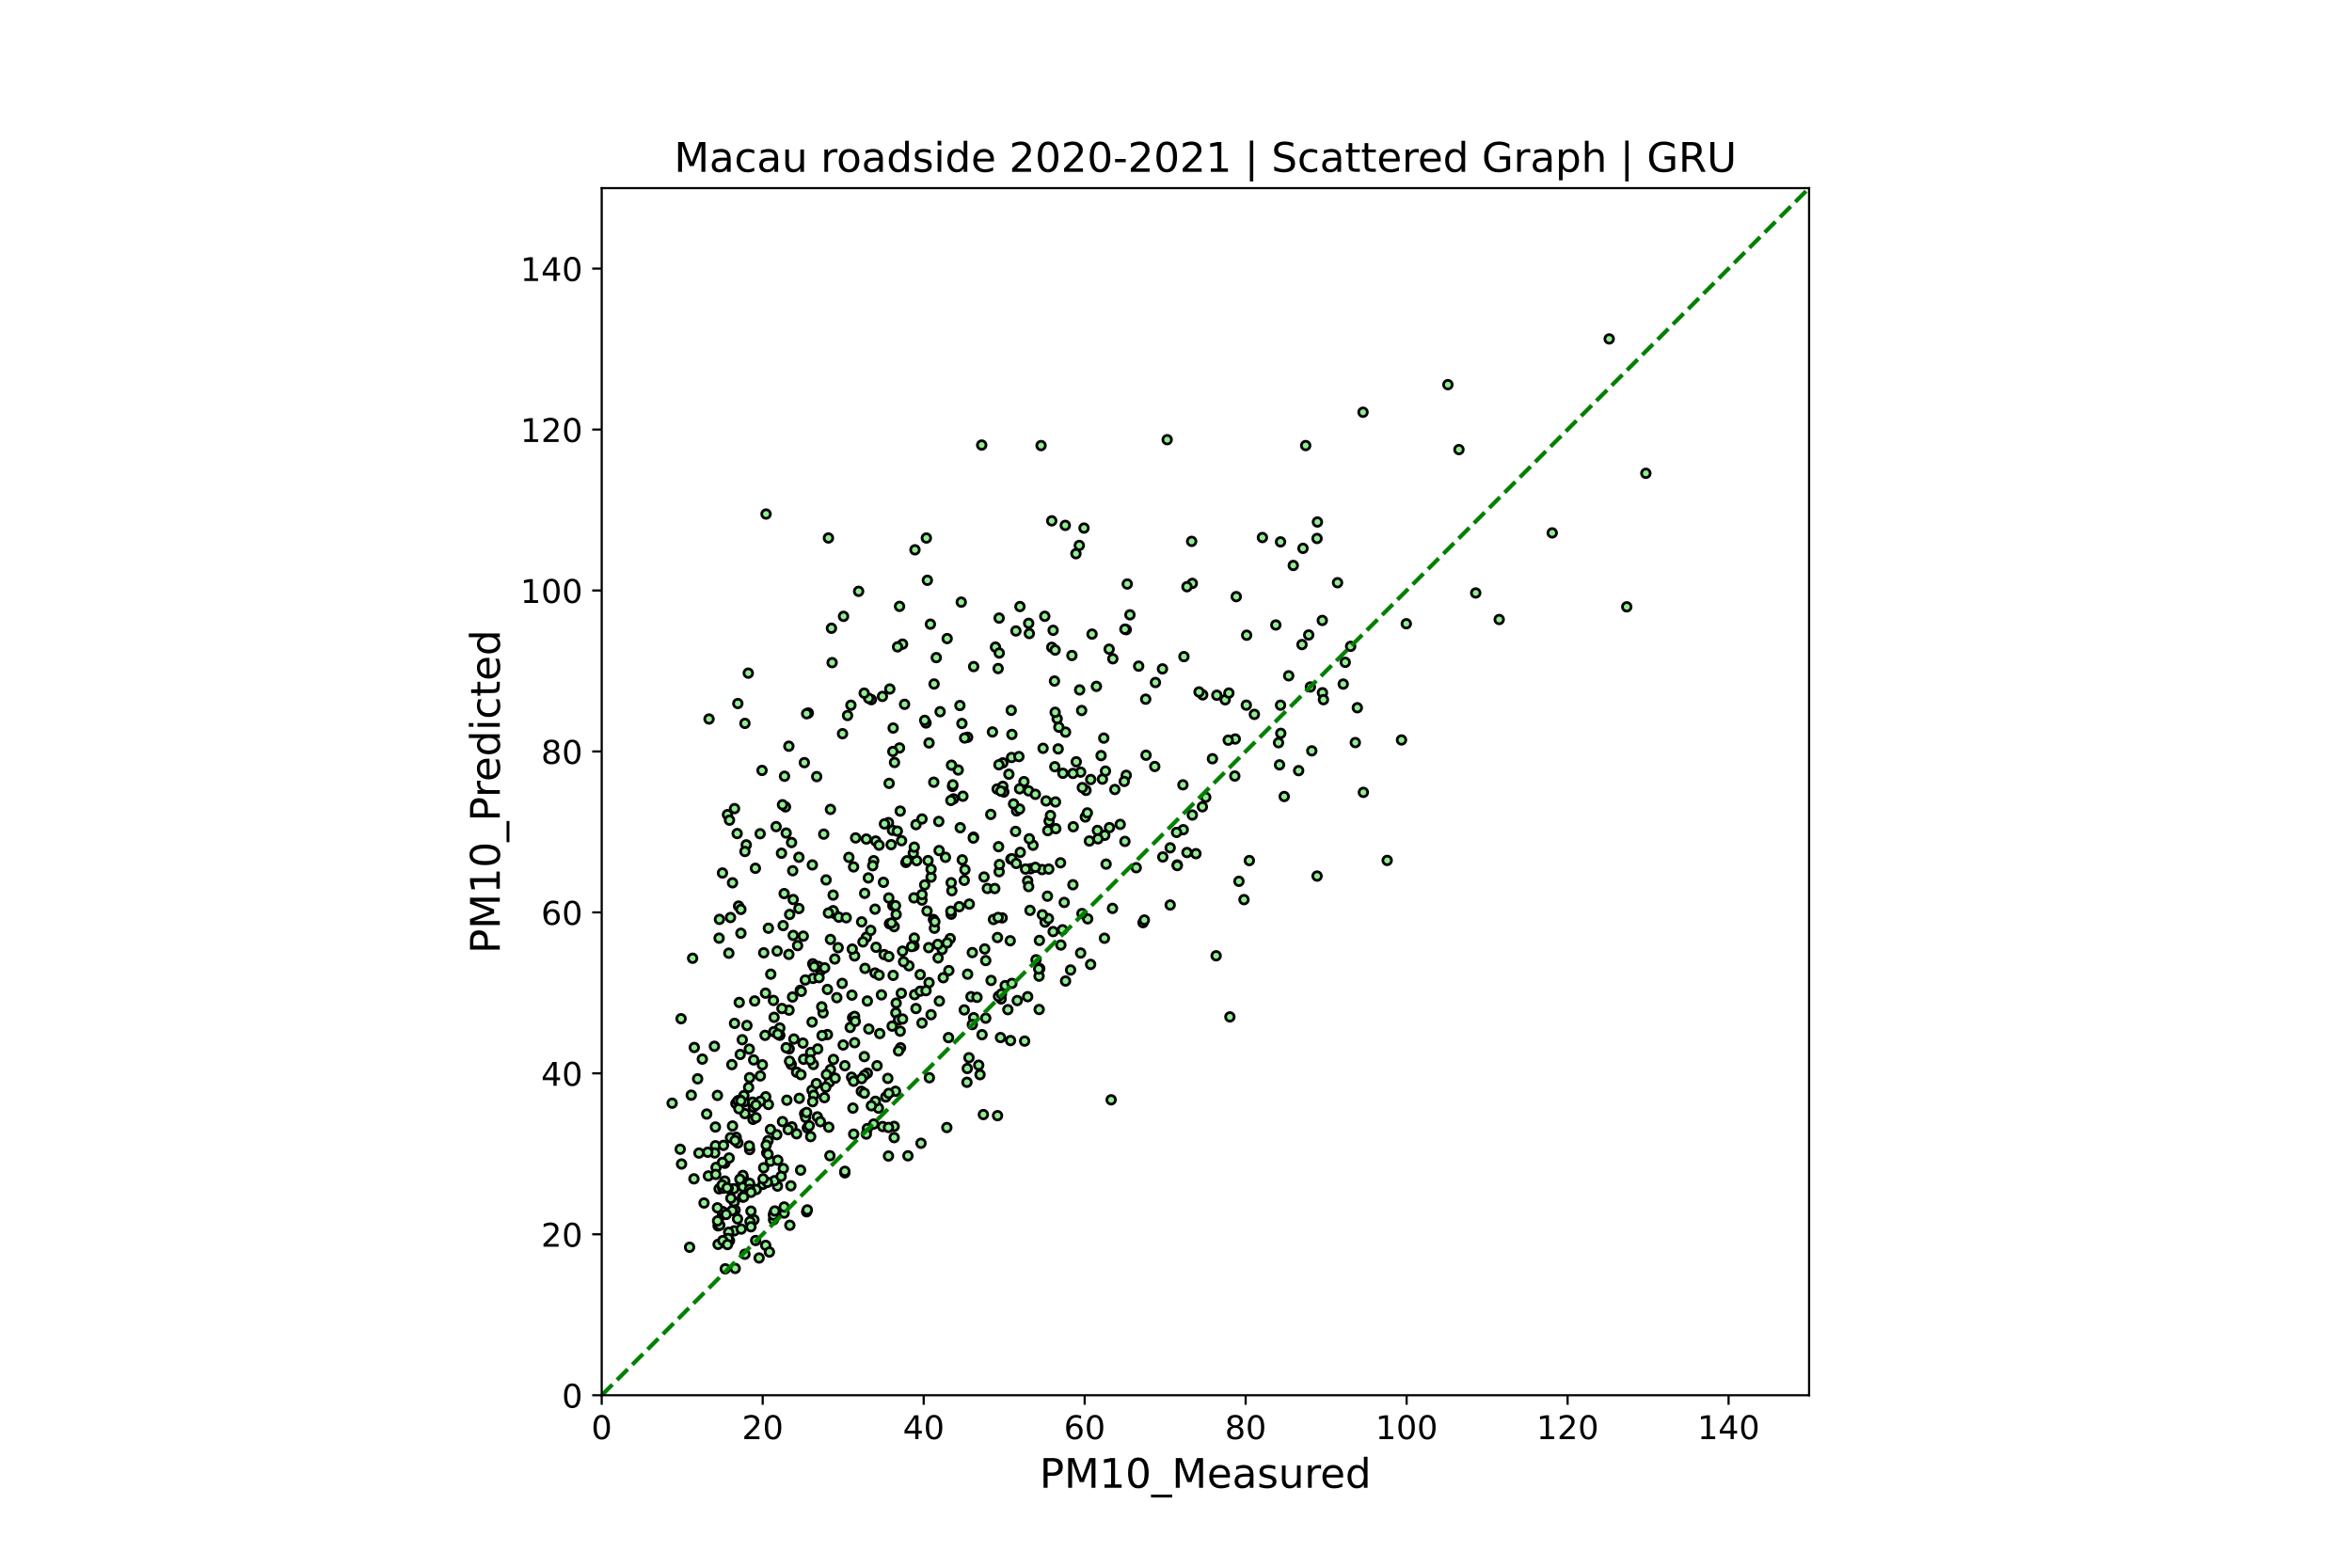 <?xml version="1.0" encoding="utf-8" standalone="no"?>
<!DOCTYPE svg PUBLIC "-//W3C//DTD SVG 1.1//EN"
  "http://www.w3.org/Graphics/SVG/1.1/DTD/svg11.dtd">
<!-- Created with matplotlib (https://matplotlib.org/) -->
<svg height="576pt" version="1.1" viewBox="0 0 864 576" width="864pt" xmlns="http://www.w3.org/2000/svg" xmlns:xlink="http://www.w3.org/1999/xlink">
 <defs>
  <style type="text/css">*{stroke-linecap:butt;stroke-linejoin:round;}</style>
 </defs>
 <g id="figure_1">
  <g id="patch_1">
   <path d="M 0 576 
L 864 576 
L 864 0 
L 0 0 
z
" style="fill:#ffffff;"/>
  </g>
  <g id="axes_1">
   <g id="patch_2">
    <path d="M 221.04 512.64 
L 664.56 512.64 
L 664.56 69.12 
L 221.04 69.12 
z
" style="fill:#ffffff;"/>
   </g>
   <g id="PathCollection_1">
    <defs>
     <path d="M 0 1.581 
C 0.419 1.581 0.822 1.415 1.118 1.118 
C 1.415 0.822 1.581 0.419 1.581 0 
C 1.581 -0.419 1.415 -0.822 1.118 -1.118 
C 0.822 -1.415 0.419 -1.581 0 -1.581 
C -0.419 -1.581 -0.822 -1.415 -1.118 -1.118 
C -1.415 -0.822 -1.581 -0.419 -1.581 0 
C -1.581 0.419 -1.415 0.822 -1.118 1.118 
C -0.822 1.415 -0.419 1.581 0 1.581 
z
" id="m56ab2fd6a7" style="stroke:#000000;"/>
    </defs>
    <g clip-path="url(#ped6c3badc6)">
     <use style="fill:#90ee90;stroke:#000000;" x="398.941" xlink:href="#m56ab2fd6a7" y="290.393"/>
     <use style="fill:#90ee90;stroke:#000000;" x="335.739" xlink:href="#m56ab2fd6a7" y="329.89"/>
     <use style="fill:#90ee90;stroke:#000000;" x="335.986" xlink:href="#m56ab2fd6a7" y="365.459"/>
     <use style="fill:#90ee90;stroke:#000000;" x="376.395" xlink:href="#m56ab2fd6a7" y="382.52"/>
     <use style="fill:#90ee90;stroke:#000000;" x="395.245" xlink:href="#m56ab2fd6a7" y="203.442"/>
     <use style="fill:#90ee90;stroke:#000000;" x="371.714" xlink:href="#m56ab2fd6a7" y="269.845"/>
     <use style="fill:#90ee90;stroke:#000000;" x="371.344" xlink:href="#m56ab2fd6a7" y="315.664"/>
     <use style="fill:#90ee90;stroke:#000000;" x="414.094" xlink:href="#m56ab2fd6a7" y="214.574"/>
     <use style="fill:#90ee90;stroke:#000000;" x="377.874" xlink:href="#m56ab2fd6a7" y="229.019"/>
     <use style="fill:#90ee90;stroke:#000000;" x="398.202" xlink:href="#m56ab2fd6a7" y="194.025"/>
     <use style="fill:#90ee90;stroke:#000000;" x="363.952" xlink:href="#m56ab2fd6a7" y="299.235"/>
     <use style="fill:#90ee90;stroke:#000000;" x="386.352" xlink:href="#m56ab2fd6a7" y="191.37"/>
     <use style="fill:#90ee90;stroke:#000000;" x="387.36" xlink:href="#m56ab2fd6a7" y="250.231"/>
     <use style="fill:#90ee90;stroke:#000000;" x="361.488" xlink:href="#m56ab2fd6a7" y="322.226"/>
     <use style="fill:#90ee90;stroke:#000000;" x="355.451" xlink:href="#m56ab2fd6a7" y="270.88"/>
     <use style="fill:#90ee90;stroke:#000000;" x="401.158" xlink:href="#m56ab2fd6a7" y="232.988"/>
     <use style="fill:#90ee90;stroke:#000000;" x="348.429" xlink:href="#m56ab2fd6a7" y="381.248"/>
     <use style="fill:#90ee90;stroke:#000000;" x="388.346" xlink:href="#m56ab2fd6a7" y="264.077"/>
     <use style="fill:#90ee90;stroke:#000000;" x="371.59" xlink:href="#m56ab2fd6a7" y="278.325"/>
     <use style="fill:#90ee90;stroke:#000000;" x="354.219" xlink:href="#m56ab2fd6a7" y="371.063"/>
     <use style="fill:#90ee90;stroke:#000000;" x="330.442" xlink:href="#m56ab2fd6a7" y="222.791"/>
     <use style="fill:#90ee90;stroke:#000000;" x="314.302" xlink:href="#m56ab2fd6a7" y="307.867"/>
     <use style="fill:#90ee90;stroke:#000000;" x="276.726" xlink:href="#m56ab2fd6a7" y="406.776"/>
     <use style="fill:#90ee90;stroke:#000000;" x="269.827" xlink:href="#m56ab2fd6a7" y="297.107"/>
     <use style="fill:#90ee90;stroke:#000000;" x="281.408" xlink:href="#m56ab2fd6a7" y="188.862"/>
     <use style="fill:#90ee90;stroke:#000000;" x="309.498" xlink:href="#m56ab2fd6a7" y="269.576"/>
     <use style="fill:#90ee90;stroke:#000000;" x="324.158" xlink:href="#m56ab2fd6a7" y="255.874"/>
     <use style="fill:#90ee90;stroke:#000000;" x="336.49" xlink:href="#m56ab2fd6a7" y="302.987"/>
     <use style="fill:#90ee90;stroke:#000000;" x="341.283" xlink:href="#m56ab2fd6a7" y="361.045"/>
     <use style="fill:#90ee90;stroke:#000000;" x="356.067" xlink:href="#m56ab2fd6a7" y="332.178"/>
     <use style="fill:#90ee90;stroke:#000000;" x="355.328" xlink:href="#m56ab2fd6a7" y="392.586"/>
     <use style="fill:#90ee90;stroke:#000000;" x="300.011" xlink:href="#m56ab2fd6a7" y="285.338"/>
     <use style="fill:#90ee90;stroke:#000000;" x="298.56" xlink:href="#m56ab2fd6a7" y="354.129"/>
     <use style="fill:#90ee90;stroke:#000000;" x="327.854" xlink:href="#m56ab2fd6a7" y="305.045"/>
     <use style="fill:#90ee90;stroke:#000000;" x="352.002" xlink:href="#m56ab2fd6a7" y="282.914"/>
     <use style="fill:#90ee90;stroke:#000000;" x="271.552" xlink:href="#m56ab2fd6a7" y="368.316"/>
     <use style="fill:#90ee90;stroke:#000000;" x="292.989" xlink:href="#m56ab2fd6a7" y="347.43"/>
     <use style="fill:#90ee90;stroke:#000000;" x="320.955" xlink:href="#m56ab2fd6a7" y="316.239"/>
     <use style="fill:#90ee90;stroke:#000000;" x="343.254" xlink:href="#m56ab2fd6a7" y="341.052"/>
     <use style="fill:#90ee90;stroke:#000000;" x="376.149" xlink:href="#m56ab2fd6a7" y="287.187"/>
     <use style="fill:#90ee90;stroke:#000000;" x="302.598" xlink:href="#m56ab2fd6a7" y="306.48"/>
     <use style="fill:#90ee90;stroke:#000000;" x="298.656" xlink:href="#m56ab2fd6a7" y="359.481"/>
     <use style="fill:#90ee90;stroke:#000000;" x="320.093" xlink:href="#m56ab2fd6a7" y="257.066"/>
     <use style="fill:#90ee90;stroke:#000000;" x="254.427" xlink:href="#m56ab2fd6a7" y="352.08"/>
     <use style="fill:#90ee90;stroke:#000000;" x="304.323" xlink:href="#m56ab2fd6a7" y="197.669"/>
     <use style="fill:#90ee90;stroke:#000000;" x="295.474" xlink:href="#m56ab2fd6a7" y="280.208"/>
     <use style="fill:#90ee90;stroke:#000000;" x="326.376" xlink:href="#m56ab2fd6a7" y="302.242"/>
     <use style="fill:#90ee90;stroke:#000000;" x="323.789" xlink:href="#m56ab2fd6a7" y="365.535"/>
     <use style="fill:#90ee90;stroke:#000000;" x="320.955" xlink:href="#m56ab2fd6a7" y="412.998"/>
     <use style="fill:#90ee90;stroke:#000000;" x="373.438" xlink:href="#m56ab2fd6a7" y="297.941"/>
     <use style="fill:#90ee90;stroke:#000000;" x="354.219" xlink:href="#m56ab2fd6a7" y="323.463"/>
     <use style="fill:#90ee90;stroke:#000000;" x="384.896" xlink:href="#m56ab2fd6a7" y="305.19"/>
     <use style="fill:#90ee90;stroke:#000000;" x="373.685" xlink:href="#m56ab2fd6a7" y="367.625"/>
     <use style="fill:#90ee90;stroke:#000000;" x="349.526" xlink:href="#m56ab2fd6a7" y="281.145"/>
     <use style="fill:#90ee90;stroke:#000000;" x="321.694" xlink:href="#m56ab2fd6a7" y="309.007"/>
     <use style="fill:#90ee90;stroke:#000000;" x="338.045" xlink:href="#m56ab2fd6a7" y="364.18"/>
     <use style="fill:#90ee90;stroke:#000000;" x="330.811" xlink:href="#m56ab2fd6a7" y="384.983"/>
     <use style="fill:#90ee90;stroke:#000000;" x="347.936" xlink:href="#m56ab2fd6a7" y="234.631"/>
     <use style="fill:#90ee90;stroke:#000000;" x="343.94" xlink:href="#m56ab2fd6a7" y="241.624"/>
     <use style="fill:#90ee90;stroke:#000000;" x="335.862" xlink:href="#m56ab2fd6a7" y="344.665"/>
     <use style="fill:#90ee90;stroke:#000000;" x="298.32" xlink:href="#m56ab2fd6a7" y="375.517"/>
     <use style="fill:#90ee90;stroke:#000000;" x="285.104" xlink:href="#m56ab2fd6a7" y="303.715"/>
     <use style="fill:#90ee90;stroke:#000000;" x="327.978" xlink:href="#m56ab2fd6a7" y="332.724"/>
     <use style="fill:#90ee90;stroke:#000000;" x="404.978" xlink:href="#m56ab2fd6a7" y="286.272"/>
     <use style="fill:#90ee90;stroke:#000000;" x="330.442" xlink:href="#m56ab2fd6a7" y="274.814"/>
     <use style="fill:#90ee90;stroke:#000000;" x="326.869" xlink:href="#m56ab2fd6a7" y="253.155"/>
     <use style="fill:#90ee90;stroke:#000000;" x="328.101" xlink:href="#m56ab2fd6a7" y="267.495"/>
     <use style="fill:#90ee90;stroke:#000000;" x="331.55" xlink:href="#m56ab2fd6a7" y="236.67"/>
     <use style="fill:#90ee90;stroke:#000000;" x="429.864" xlink:href="#m56ab2fd6a7" y="332.52"/>
     <use style="fill:#90ee90;stroke:#000000;" x="454.134" xlink:href="#m56ab2fd6a7" y="219.215"/>
     <use style="fill:#90ee90;stroke:#000000;" x="324.528" xlink:href="#m56ab2fd6a7" y="324.175"/>
     <use style="fill:#90ee90;stroke:#000000;" x="396.477" xlink:href="#m56ab2fd6a7" y="200.404"/>
     <use style="fill:#90ee90;stroke:#000000;" x="409.536" xlink:href="#m56ab2fd6a7" y="290.076"/>
     <use style="fill:#90ee90;stroke:#000000;" x="417.398" xlink:href="#m56ab2fd6a7" y="318.816"/>
     <use style="fill:#90ee90;stroke:#000000;" x="390.44" xlink:href="#m56ab2fd6a7" y="284.116"/>
     <use style="fill:#90ee90;stroke:#000000;" x="338.696" xlink:href="#m56ab2fd6a7" y="330.703"/>
     <use style="fill:#90ee90;stroke:#000000;" x="418.283" xlink:href="#m56ab2fd6a7" y="244.755"/>
     <use style="fill:#90ee90;stroke:#000000;" x="399.557" xlink:href="#m56ab2fd6a7" y="337.595"/>
     <use style="fill:#90ee90;stroke:#000000;" x="357.669" xlink:href="#m56ab2fd6a7" y="244.92"/>
     <use style="fill:#90ee90;stroke:#000000;" x="330.688" xlink:href="#m56ab2fd6a7" y="298.01"/>
     <use style="fill:#90ee90;stroke:#000000;" x="354.353" xlink:href="#m56ab2fd6a7" y="271.154"/>
     <use style="fill:#90ee90;stroke:#000000;" x="348.552" xlink:href="#m56ab2fd6a7" y="356.617"/>
     <use style="fill:#90ee90;stroke:#000000;" x="349.045" xlink:href="#m56ab2fd6a7" y="344.856"/>
     <use style="fill:#90ee90;stroke:#000000;" x="326.746" xlink:href="#m56ab2fd6a7" y="339.392"/>
     <use style="fill:#90ee90;stroke:#000000;" x="338.696" xlink:href="#m56ab2fd6a7" y="300.907"/>
     <use style="fill:#90ee90;stroke:#000000;" x="318.245" xlink:href="#m56ab2fd6a7" y="344.36"/>
     <use style="fill:#90ee90;stroke:#000000;" x="332.29" xlink:href="#m56ab2fd6a7" y="258.777"/>
     <use style="fill:#90ee90;stroke:#000000;" x="328.594" xlink:href="#m56ab2fd6a7" y="280.144"/>
     <use style="fill:#90ee90;stroke:#000000;" x="356.683" xlink:href="#m56ab2fd6a7" y="366.205"/>
     <use style="fill:#90ee90;stroke:#000000;" x="367.032" xlink:href="#m56ab2fd6a7" y="227.101"/>
     <use style="fill:#90ee90;stroke:#000000;" x="320.586" xlink:href="#m56ab2fd6a7" y="318.08"/>
     <use style="fill:#90ee90;stroke:#000000;" x="307.403" xlink:href="#m56ab2fd6a7" y="366.561"/>
     <use style="fill:#90ee90;stroke:#000000;" x="283.133" xlink:href="#m56ab2fd6a7" y="357.937"/>
     <use style="fill:#90ee90;stroke:#000000;" x="290.771" xlink:href="#m56ab2fd6a7" y="309.561"/>
     <use style="fill:#90ee90;stroke:#000000;" x="329.635" xlink:href="#m56ab2fd6a7" y="305.378"/>
     <use style="fill:#90ee90;stroke:#000000;" x="365.677" xlink:href="#m56ab2fd6a7" y="237.762"/>
     <use style="fill:#90ee90;stroke:#000000;" x="340.174" xlink:href="#m56ab2fd6a7" y="265.639"/>
     <use style="fill:#90ee90;stroke:#000000;" x="360.626" xlink:href="#m56ab2fd6a7" y="163.521"/>
     <use style="fill:#90ee90;stroke:#000000;" x="413.725" xlink:href="#m56ab2fd6a7" y="231.346"/>
     <use style="fill:#90ee90;stroke:#000000;" x="306.418" xlink:href="#m56ab2fd6a7" y="335.577"/>
     <use style="fill:#90ee90;stroke:#000000;" x="340.298" xlink:href="#m56ab2fd6a7" y="197.687"/>
     <use style="fill:#90ee90;stroke:#000000;" x="383.91" xlink:href="#m56ab2fd6a7" y="338.801"/>
     <use style="fill:#90ee90;stroke:#000000;" x="434.669" xlink:href="#m56ab2fd6a7" y="304.851"/>
     <use style="fill:#90ee90;stroke:#000000;" x="364.938" xlink:href="#m56ab2fd6a7" y="337.837"/>
     <use style="fill:#90ee90;stroke:#000000;" x="336.725" xlink:href="#m56ab2fd6a7" y="316.221"/>
     <use style="fill:#90ee90;stroke:#000000;" x="370.235" xlink:href="#m56ab2fd6a7" y="370.967"/>
     <use style="fill:#90ee90;stroke:#000000;" x="341.406" xlink:href="#m56ab2fd6a7" y="395.986"/>
     <use style="fill:#90ee90;stroke:#000000;" x="319.152" xlink:href="#m56ab2fd6a7" y="378.082"/>
     <use style="fill:#90ee90;stroke:#000000;" x="301.49" xlink:href="#m56ab2fd6a7" y="356.619"/>
     <use style="fill:#90ee90;stroke:#000000;" x="297.794" xlink:href="#m56ab2fd6a7" y="386.696"/>
     <use style="fill:#90ee90;stroke:#000000;" x="310.36" xlink:href="#m56ab2fd6a7" y="430.918"/>
     <use style="fill:#90ee90;stroke:#000000;" x="342.885" xlink:href="#m56ab2fd6a7" y="337.848"/>
     <use style="fill:#90ee90;stroke:#000000;" x="396.6" xlink:href="#m56ab2fd6a7" y="253.494"/>
     <use style="fill:#90ee90;stroke:#000000;" x="535.939" xlink:href="#m56ab2fd6a7" y="165.184"/>
     <use style="fill:#90ee90;stroke:#000000;" x="480.746" xlink:href="#m56ab2fd6a7" y="233.3"/>
     <use style="fill:#90ee90;stroke:#000000;" x="378.613" xlink:href="#m56ab2fd6a7" y="319.188"/>
     <use style="fill:#90ee90;stroke:#000000;" x="385.389" xlink:href="#m56ab2fd6a7" y="301.669"/>
     <use style="fill:#90ee90;stroke:#000000;" x="369.25" xlink:href="#m56ab2fd6a7" y="362.136"/>
     <use style="fill:#90ee90;stroke:#000000;" x="322.187" xlink:href="#m56ab2fd6a7" y="391.568"/>
     <use style="fill:#90ee90;stroke:#000000;" x="322.68" xlink:href="#m56ab2fd6a7" y="407.148"/>
     <use style="fill:#90ee90;stroke:#000000;" x="318.245" xlink:href="#m56ab2fd6a7" y="308.29"/>
     <use style="fill:#90ee90;stroke:#000000;" x="303.954" xlink:href="#m56ab2fd6a7" y="380.121"/>
     <use style="fill:#90ee90;stroke:#000000;" x="290.525" xlink:href="#m56ab2fd6a7" y="435.692"/>
     <use style="fill:#90ee90;stroke:#000000;" x="298.286" xlink:href="#m56ab2fd6a7" y="400.562"/>
     <use style="fill:#90ee90;stroke:#000000;" x="285.35" xlink:href="#m56ab2fd6a7" y="416.905"/>
     <use style="fill:#90ee90;stroke:#000000;" x="282.147" xlink:href="#m56ab2fd6a7" y="419.112"/>
     <use style="fill:#90ee90;stroke:#000000;" x="282.27" xlink:href="#m56ab2fd6a7" y="405.806"/>
     <use style="fill:#90ee90;stroke:#000000;" x="284.365" xlink:href="#m56ab2fd6a7" y="373.781"/>
     <use style="fill:#90ee90;stroke:#000000;" x="307.896" xlink:href="#m56ab2fd6a7" y="348.194"/>
     <use style="fill:#90ee90;stroke:#000000;" x="357.669" xlink:href="#m56ab2fd6a7" y="373.926"/>
     <use style="fill:#90ee90;stroke:#000000;" x="400.173" xlink:href="#m56ab2fd6a7" y="308.999"/>
     <use style="fill:#90ee90;stroke:#000000;" x="355.451" xlink:href="#m56ab2fd6a7" y="357.931"/>
     <use style="fill:#90ee90;stroke:#000000;" x="312.578" xlink:href="#m56ab2fd6a7" y="259.11"/>
     <use style="fill:#90ee90;stroke:#000000;" x="294.96" xlink:href="#m56ab2fd6a7" y="383.253"/>
     <use style="fill:#90ee90;stroke:#000000;" x="288.554" xlink:href="#m56ab2fd6a7" y="296.475"/>
     <use style="fill:#90ee90;stroke:#000000;" x="293.482" xlink:href="#m56ab2fd6a7" y="314.974"/>
     <use style="fill:#90ee90;stroke:#000000;" x="291.634" xlink:href="#m56ab2fd6a7" y="381.758"/>
     <use style="fill:#90ee90;stroke:#000000;" x="291.197" xlink:href="#m56ab2fd6a7" y="319.931"/>
     <use style="fill:#90ee90;stroke:#000000;" x="315.411" xlink:href="#m56ab2fd6a7" y="217.264"/>
     <use style="fill:#90ee90;stroke:#000000;" x="330.072" xlink:href="#m56ab2fd6a7" y="386.133"/>
     <use style="fill:#90ee90;stroke:#000000;" x="275.371" xlink:href="#m56ab2fd6a7" y="395.956"/>
     <use style="fill:#90ee90;stroke:#000000;" x="274.878" xlink:href="#m56ab2fd6a7" y="247.325"/>
     <use style="fill:#90ee90;stroke:#000000;" x="288.184" xlink:href="#m56ab2fd6a7" y="285.212"/>
     <use style="fill:#90ee90;stroke:#000000;" x="309.744" xlink:href="#m56ab2fd6a7" y="383.95"/>
     <use style="fill:#90ee90;stroke:#000000;" x="373.069" xlink:href="#m56ab2fd6a7" y="305.472"/>
     <use style="fill:#90ee90;stroke:#000000;" x="366.662" xlink:href="#m56ab2fd6a7" y="245.636"/>
     <use style="fill:#90ee90;stroke:#000000;" x="306.664" xlink:href="#m56ab2fd6a7" y="352.35"/>
     <use style="fill:#90ee90;stroke:#000000;" x="285.474" xlink:href="#m56ab2fd6a7" y="349.446"/>
     <use style="fill:#90ee90;stroke:#000000;" x="287.761" xlink:href="#m56ab2fd6a7" y="429.361"/>
     <use style="fill:#90ee90;stroke:#000000;" x="288.8" xlink:href="#m56ab2fd6a7" y="306.084"/>
     <use style="fill:#90ee90;stroke:#000000;" x="290.075" xlink:href="#m56ab2fd6a7" y="335.986"/>
     <use style="fill:#90ee90;stroke:#000000;" x="287.075" xlink:href="#m56ab2fd6a7" y="313.492"/>
     <use style="fill:#90ee90;stroke:#000000;" x="279.235" xlink:href="#m56ab2fd6a7" y="306.328"/>
     <use style="fill:#90ee90;stroke:#000000;" x="287.445" xlink:href="#m56ab2fd6a7" y="295.681"/>
     <use style="fill:#90ee90;stroke:#000000;" x="280.546" xlink:href="#m56ab2fd6a7" y="350.081"/>
     <use style="fill:#90ee90;stroke:#000000;" x="300.258" xlink:href="#m56ab2fd6a7" y="410.361"/>
     <use style="fill:#90ee90;stroke:#000000;" x="300.381" xlink:href="#m56ab2fd6a7" y="385.402"/>
     <use style="fill:#90ee90;stroke:#000000;" x="306.048" xlink:href="#m56ab2fd6a7" y="328.876"/>
     <use style="fill:#90ee90;stroke:#000000;" x="279.93" xlink:href="#m56ab2fd6a7" y="283.073"/>
     <use style="fill:#90ee90;stroke:#000000;" x="271.037" xlink:href="#m56ab2fd6a7" y="258.486"/>
     <use style="fill:#90ee90;stroke:#000000;" x="268.349" xlink:href="#m56ab2fd6a7" y="337.113"/>
     <use style="fill:#90ee90;stroke:#000000;" x="281.654" xlink:href="#m56ab2fd6a7" y="423.564"/>
     <use style="fill:#90ee90;stroke:#000000;" x="263.79" xlink:href="#m56ab2fd6a7" y="457.203"/>
     <use style="fill:#90ee90;stroke:#000000;" x="281.285" xlink:href="#m56ab2fd6a7" y="457.575"/>
     <use style="fill:#90ee90;stroke:#000000;" x="277.488" xlink:href="#m56ab2fd6a7" y="319.025"/>
     <use style="fill:#90ee90;stroke:#000000;" x="273.4" xlink:href="#m56ab2fd6a7" y="404.835"/>
     <use style="fill:#90ee90;stroke:#000000;" x="273.277" xlink:href="#m56ab2fd6a7" y="402.532"/>
     <use style="fill:#90ee90;stroke:#000000;" x="270.443" xlink:href="#m56ab2fd6a7" y="417.861"/>
     <use style="fill:#90ee90;stroke:#000000;" x="264.16" xlink:href="#m56ab2fd6a7" y="436.813"/>
     <use style="fill:#90ee90;stroke:#000000;" x="263.79" xlink:href="#m56ab2fd6a7" y="450.398"/>
     <use style="fill:#90ee90;stroke:#000000;" x="284.242" xlink:href="#m56ab2fd6a7" y="445.886"/>
     <use style="fill:#90ee90;stroke:#000000;" x="285.597" xlink:href="#m56ab2fd6a7" y="435.795"/>
     <use style="fill:#90ee90;stroke:#000000;" x="284.488" xlink:href="#m56ab2fd6a7" y="433.809"/>
     <use style="fill:#90ee90;stroke:#000000;" x="282.64" xlink:href="#m56ab2fd6a7" y="460.019"/>
     <use style="fill:#90ee90;stroke:#000000;" x="274.386" xlink:href="#m56ab2fd6a7" y="376.777"/>
     <use style="fill:#90ee90;stroke:#000000;" x="275.248" xlink:href="#m56ab2fd6a7" y="385.457"/>
     <use style="fill:#90ee90;stroke:#000000;" x="267.733" xlink:href="#m56ab2fd6a7" y="350.219"/>
     <use style="fill:#90ee90;stroke:#000000;" x="262.821" xlink:href="#m56ab2fd6a7" y="420.97"/>
     <use style="fill:#90ee90;stroke:#000000;" x="260.218" xlink:href="#m56ab2fd6a7" y="432.056"/>
     <use style="fill:#90ee90;stroke:#000000;" x="249.869" xlink:href="#m56ab2fd6a7" y="422.256"/>
     <use style="fill:#90ee90;stroke:#000000;" x="265.392" xlink:href="#m56ab2fd6a7" y="446.403"/>
     <use style="fill:#90ee90;stroke:#000000;" x="277.219" xlink:href="#m56ab2fd6a7" y="367.768"/>
     <use style="fill:#90ee90;stroke:#000000;" x="280.053" xlink:href="#m56ab2fd6a7" y="391.232"/>
     <use style="fill:#90ee90;stroke:#000000;" x="269.088" xlink:href="#m56ab2fd6a7" y="324.356"/>
     <use style="fill:#90ee90;stroke:#000000;" x="276.85" xlink:href="#m56ab2fd6a7" y="389.435"/>
     <use style="fill:#90ee90;stroke:#000000;" x="281.285" xlink:href="#m56ab2fd6a7" y="402.976"/>
     <use style="fill:#90ee90;stroke:#000000;" x="295.576" xlink:href="#m56ab2fd6a7" y="409.197"/>
     <use style="fill:#90ee90;stroke:#000000;" x="302.352" xlink:href="#m56ab2fd6a7" y="372.149"/>
     <use style="fill:#90ee90;stroke:#000000;" x="303.461" xlink:href="#m56ab2fd6a7" y="323.301"/>
     <use style="fill:#90ee90;stroke:#000000;" x="293.482" xlink:href="#m56ab2fd6a7" y="333.812"/>
     <use style="fill:#90ee90;stroke:#000000;" x="272.168" xlink:href="#m56ab2fd6a7" y="342.893"/>
     <use style="fill:#90ee90;stroke:#000000;" x="300.627" xlink:href="#m56ab2fd6a7" y="355.074"/>
     <use style="fill:#90ee90;stroke:#000000;" x="293.605" xlink:href="#m56ab2fd6a7" y="403.549"/>
     <use style="fill:#90ee90;stroke:#000000;" x="292.619" xlink:href="#m56ab2fd6a7" y="416.573"/>
     <use style="fill:#90ee90;stroke:#000000;" x="276.962" xlink:href="#m56ab2fd6a7" y="448.165"/>
     <use style="fill:#90ee90;stroke:#000000;" x="272.291" xlink:href="#m56ab2fd6a7" y="434.375"/>
     <use style="fill:#90ee90;stroke:#000000;" x="268.349" xlink:href="#m56ab2fd6a7" y="418.013"/>
     <use style="fill:#90ee90;stroke:#000000;" x="269.704" xlink:href="#m56ab2fd6a7" y="452.237"/>
     <use style="fill:#90ee90;stroke:#000000;" x="265.521" xlink:href="#m56ab2fd6a7" y="445.165"/>
     <use style="fill:#90ee90;stroke:#000000;" x="267.979" xlink:href="#m56ab2fd6a7" y="455.853"/>
     <use style="fill:#90ee90;stroke:#000000;" x="263.544" xlink:href="#m56ab2fd6a7" y="402.478"/>
     <use style="fill:#90ee90;stroke:#000000;" x="266.254" xlink:href="#m56ab2fd6a7" y="427.07"/>
     <use style="fill:#90ee90;stroke:#000000;" x="279.314" xlink:href="#m56ab2fd6a7" y="404.629"/>
     <use style="fill:#90ee90;stroke:#000000;" x="286.459" xlink:href="#m56ab2fd6a7" y="380.38"/>
     <use style="fill:#90ee90;stroke:#000000;" x="276.603" xlink:href="#m56ab2fd6a7" y="411.27"/>
     <use style="fill:#90ee90;stroke:#000000;" x="272.907" xlink:href="#m56ab2fd6a7" y="436.04"/>
     <use style="fill:#90ee90;stroke:#000000;" x="269.704" xlink:href="#m56ab2fd6a7" y="441.625"/>
     <use style="fill:#90ee90;stroke:#000000;" x="275.494" xlink:href="#m56ab2fd6a7" y="448.833"/>
     <use style="fill:#90ee90;stroke:#000000;" x="267.677" xlink:href="#m56ab2fd6a7" y="452.763"/>
     <use style="fill:#90ee90;stroke:#000000;" x="266.254" xlink:href="#m56ab2fd6a7" y="433.949"/>
     <use style="fill:#90ee90;stroke:#000000;" x="270.038" xlink:href="#m56ab2fd6a7" y="444.578"/>
     <use style="fill:#90ee90;stroke:#000000;" x="250.186" xlink:href="#m56ab2fd6a7" y="374.3"/>
     <use style="fill:#90ee90;stroke:#000000;" x="246.912" xlink:href="#m56ab2fd6a7" y="405.332"/>
     <use style="fill:#90ee90;stroke:#000000;" x="253.934" xlink:href="#m56ab2fd6a7" y="402.385"/>
     <use style="fill:#90ee90;stroke:#000000;" x="260.464" xlink:href="#m56ab2fd6a7" y="264.178"/>
     <use style="fill:#90ee90;stroke:#000000;" x="265.762" xlink:href="#m56ab2fd6a7" y="420.828"/>
     <use style="fill:#90ee90;stroke:#000000;" x="273.646" xlink:href="#m56ab2fd6a7" y="265.783"/>
     <use style="fill:#90ee90;stroke:#000000;" x="274.139" xlink:href="#m56ab2fd6a7" y="310.413"/>
     <use style="fill:#90ee90;stroke:#000000;" x="264.283" xlink:href="#m56ab2fd6a7" y="337.797"/>
     <use style="fill:#90ee90;stroke:#000000;" x="271.798" xlink:href="#m56ab2fd6a7" y="404.197"/>
     <use style="fill:#90ee90;stroke:#000000;" x="263.544" xlink:href="#m56ab2fd6a7" y="443.782"/>
     <use style="fill:#90ee90;stroke:#000000;" x="266.42" xlink:href="#m56ab2fd6a7" y="466.192"/>
     <use style="fill:#90ee90;stroke:#000000;" x="273.154" xlink:href="#m56ab2fd6a7" y="433.132"/>
     <use style="fill:#90ee90;stroke:#000000;" x="273.646" xlink:href="#m56ab2fd6a7" y="312.853"/>
     <use style="fill:#90ee90;stroke:#000000;" x="265.392" xlink:href="#m56ab2fd6a7" y="320.755"/>
     <use style="fill:#90ee90;stroke:#000000;" x="262.435" xlink:href="#m56ab2fd6a7" y="384.43"/>
     <use style="fill:#90ee90;stroke:#000000;" x="268.842" xlink:href="#m56ab2fd6a7" y="391.163"/>
     <use style="fill:#90ee90;stroke:#000000;" x="299.888" xlink:href="#m56ab2fd6a7" y="398.134"/>
     <use style="fill:#90ee90;stroke:#000000;" x="289.046" xlink:href="#m56ab2fd6a7" y="404.237"/>
     <use style="fill:#90ee90;stroke:#000000;" x="341.776" xlink:href="#m56ab2fd6a7" y="229.334"/>
     <use style="fill:#90ee90;stroke:#000000;" x="345.349" xlink:href="#m56ab2fd6a7" y="261.497"/>
     <use style="fill:#90ee90;stroke:#000000;" x="298.779" xlink:href="#m56ab2fd6a7" y="391.115"/>
     <use style="fill:#90ee90;stroke:#000000;" x="305.062" xlink:href="#m56ab2fd6a7" y="345.179"/>
     <use style="fill:#90ee90;stroke:#000000;" x="305.062" xlink:href="#m56ab2fd6a7" y="392.989"/>
     <use style="fill:#90ee90;stroke:#000000;" x="303.954" xlink:href="#m56ab2fd6a7" y="363.541"/>
     <use style="fill:#90ee90;stroke:#000000;" x="318.614" xlink:href="#m56ab2fd6a7" y="367.787"/>
     <use style="fill:#90ee90;stroke:#000000;" x="359.517" xlink:href="#m56ab2fd6a7" y="391.373"/>
     <use style="fill:#90ee90;stroke:#000000;" x="353.357" xlink:href="#m56ab2fd6a7" y="265.827"/>
     <use style="fill:#90ee90;stroke:#000000;" x="349.414" xlink:href="#m56ab2fd6a7" y="335.898"/>
     <use style="fill:#90ee90;stroke:#000000;" x="329.086" xlink:href="#m56ab2fd6a7" y="372.144"/>
     <use style="fill:#90ee90;stroke:#000000;" x="407.565" xlink:href="#m56ab2fd6a7" y="304.086"/>
     <use style="fill:#90ee90;stroke:#000000;" x="328.963" xlink:href="#m56ab2fd6a7" y="332.773"/>
     <use style="fill:#90ee90;stroke:#000000;" x="289.853" xlink:href="#m56ab2fd6a7" y="371.147"/>
     <use style="fill:#90ee90;stroke:#000000;" x="290.648" xlink:href="#m56ab2fd6a7" y="391.087"/>
     <use style="fill:#90ee90;stroke:#000000;" x="267.24" xlink:href="#m56ab2fd6a7" y="299.305"/>
     <use style="fill:#90ee90;stroke:#000000;" x="259.602" xlink:href="#m56ab2fd6a7" y="409.317"/>
     <use style="fill:#90ee90;stroke:#000000;" x="275.864" xlink:href="#m56ab2fd6a7" y="450.75"/>
     <use style="fill:#90ee90;stroke:#000000;" x="287.691" xlink:href="#m56ab2fd6a7" y="340.088"/>
     <use style="fill:#90ee90;stroke:#000000;" x="267.979" xlink:href="#m56ab2fd6a7" y="301.351"/>
     <use style="fill:#90ee90;stroke:#000000;" x="282.27" xlink:href="#m56ab2fd6a7" y="341.052"/>
     <use style="fill:#90ee90;stroke:#000000;" x="284.118" xlink:href="#m56ab2fd6a7" y="367.58"/>
     <use style="fill:#90ee90;stroke:#000000;" x="283.01" xlink:href="#m56ab2fd6a7" y="426.652"/>
     <use style="fill:#90ee90;stroke:#000000;" x="262.558" xlink:href="#m56ab2fd6a7" y="423.611"/>
     <use style="fill:#90ee90;stroke:#000000;" x="266.254" xlink:href="#m56ab2fd6a7" y="427.408"/>
     <use style="fill:#90ee90;stroke:#000000;" x="270.791" xlink:href="#m56ab2fd6a7" y="306.266"/>
     <use style="fill:#90ee90;stroke:#000000;" x="271.059" xlink:href="#m56ab2fd6a7" y="419.921"/>
     <use style="fill:#90ee90;stroke:#000000;" x="270.32" xlink:href="#m56ab2fd6a7" y="405.442"/>
     <use style="fill:#90ee90;stroke:#000000;" x="264.16" xlink:href="#m56ab2fd6a7" y="344.698"/>
     <use style="fill:#90ee90;stroke:#000000;" x="258" xlink:href="#m56ab2fd6a7" y="389.137"/>
     <use style="fill:#90ee90;stroke:#000000;" x="301.366" xlink:href="#m56ab2fd6a7" y="412.14"/>
     <use style="fill:#90ee90;stroke:#000000;" x="302.931" xlink:href="#m56ab2fd6a7" y="355.608"/>
     <use style="fill:#90ee90;stroke:#000000;" x="327.731" xlink:href="#m56ab2fd6a7" y="377.024"/>
     <use style="fill:#90ee90;stroke:#000000;" x="338.026" xlink:href="#m56ab2fd6a7" y="358.086"/>
     <use style="fill:#90ee90;stroke:#000000;" x="326.499" xlink:href="#m56ab2fd6a7" y="329.94"/>
     <use style="fill:#90ee90;stroke:#000000;" x="317.752" xlink:href="#m56ab2fd6a7" y="355.8"/>
     <use style="fill:#90ee90;stroke:#000000;" x="309.374" xlink:href="#m56ab2fd6a7" y="361.311"/>
     <use style="fill:#90ee90;stroke:#000000;" x="268.472" xlink:href="#m56ab2fd6a7" y="440.262"/>
     <use style="fill:#90ee90;stroke:#000000;" x="271.306" xlink:href="#m56ab2fd6a7" y="332.912"/>
     <use style="fill:#90ee90;stroke:#000000;" x="305.062" xlink:href="#m56ab2fd6a7" y="297.387"/>
     <use style="fill:#90ee90;stroke:#000000;" x="330.072" xlink:href="#m56ab2fd6a7" y="374.724"/>
     <use style="fill:#90ee90;stroke:#000000;" x="326.622" xlink:href="#m56ab2fd6a7" y="287.822"/>
     <use style="fill:#90ee90;stroke:#000000;" x="344.979" xlink:href="#m56ab2fd6a7" y="312.51"/>
     <use style="fill:#90ee90;stroke:#000000;" x="333.891" xlink:href="#m56ab2fd6a7" y="354.85"/>
     <use style="fill:#90ee90;stroke:#000000;" x="355.944" xlink:href="#m56ab2fd6a7" y="388.634"/>
     <use style="fill:#90ee90;stroke:#000000;" x="331.084" xlink:href="#m56ab2fd6a7" y="364.941"/>
     <use style="fill:#90ee90;stroke:#000000;" x="340.544" xlink:href="#m56ab2fd6a7" y="334.721"/>
     <use style="fill:#90ee90;stroke:#000000;" x="387.483" xlink:href="#m56ab2fd6a7" y="281.711"/>
     <use style="fill:#90ee90;stroke:#000000;" x="415.08" xlink:href="#m56ab2fd6a7" y="225.895"/>
     <use style="fill:#90ee90;stroke:#000000;" x="397.339" xlink:href="#m56ab2fd6a7" y="261.055"/>
     <use style="fill:#90ee90;stroke:#000000;" x="396.97" xlink:href="#m56ab2fd6a7" y="350.16"/>
     <use style="fill:#90ee90;stroke:#000000;" x="279.314" xlink:href="#m56ab2fd6a7" y="395.32"/>
     <use style="fill:#90ee90;stroke:#000000;" x="324.246" xlink:href="#m56ab2fd6a7" y="413.914"/>
     <use style="fill:#90ee90;stroke:#000000;" x="330.688" xlink:href="#m56ab2fd6a7" y="378.875"/>
     <use style="fill:#90ee90;stroke:#000000;" x="373.192" xlink:href="#m56ab2fd6a7" y="231.823"/>
     <use style="fill:#90ee90;stroke:#000000;" x="367.771" xlink:href="#m56ab2fd6a7" y="367.028"/>
     <use style="fill:#90ee90;stroke:#000000;" x="362.104" xlink:href="#m56ab2fd6a7" y="352.93"/>
     <use style="fill:#90ee90;stroke:#000000;" x="350.277" xlink:href="#m56ab2fd6a7" y="293.526"/>
     <use style="fill:#90ee90;stroke:#000000;" x="366.437" xlink:href="#m56ab2fd6a7" y="409.914"/>
     <use style="fill:#90ee90;stroke:#000000;" x="366.293" xlink:href="#m56ab2fd6a7" y="289.89"/>
     <use style="fill:#90ee90;stroke:#000000;" x="374.67" xlink:href="#m56ab2fd6a7" y="222.858"/>
     <use style="fill:#90ee90;stroke:#000000;" x="424.443" xlink:href="#m56ab2fd6a7" y="250.767"/>
     <use style="fill:#90ee90;stroke:#000000;" x="458.939" xlink:href="#m56ab2fd6a7" y="316.184"/>
     <use style="fill:#90ee90;stroke:#000000;" x="432.451" xlink:href="#m56ab2fd6a7" y="317.8"/>
     <use style="fill:#90ee90;stroke:#000000;" x="381.939" xlink:href="#m56ab2fd6a7" y="355.883"/>
     <use style="fill:#90ee90;stroke:#000000;" x="368.387" xlink:href="#m56ab2fd6a7" y="288.909"/>
     <use style="fill:#90ee90;stroke:#000000;" x="352.741" xlink:href="#m56ab2fd6a7" y="304.118"/>
     <use style="fill:#90ee90;stroke:#000000;" x="361.242" xlink:href="#m56ab2fd6a7" y="409.511"/>
     <use style="fill:#90ee90;stroke:#000000;" x="400.633" xlink:href="#m56ab2fd6a7" y="354.341"/>
     <use style="fill:#90ee90;stroke:#000000;" x="390.317" xlink:href="#m56ab2fd6a7" y="341.613"/>
     <use style="fill:#90ee90;stroke:#000000;" x="393.274" xlink:href="#m56ab2fd6a7" y="356.394"/>
     <use style="fill:#90ee90;stroke:#000000;" x="463.744" xlink:href="#m56ab2fd6a7" y="197.503"/>
     <use style="fill:#90ee90;stroke:#000000;" x="382.802" xlink:href="#m56ab2fd6a7" y="319.495"/>
     <use style="fill:#90ee90;stroke:#000000;" x="419.885" xlink:href="#m56ab2fd6a7" y="339.003"/>
     <use style="fill:#90ee90;stroke:#000000;" x="366.823" xlink:href="#m56ab2fd6a7" y="311.096"/>
     <use style="fill:#90ee90;stroke:#000000;" x="485.797" xlink:href="#m56ab2fd6a7" y="254.528"/>
     <use style="fill:#90ee90;stroke:#000000;" x="457.954" xlink:href="#m56ab2fd6a7" y="233.39"/>
     <use style="fill:#90ee90;stroke:#000000;" x="468.672" xlink:href="#m56ab2fd6a7" y="229.63"/>
     <use style="fill:#90ee90;stroke:#000000;" x="478.282" xlink:href="#m56ab2fd6a7" y="236.827"/>
     <use style="fill:#90ee90;stroke:#000000;" x="500.704" xlink:href="#m56ab2fd6a7" y="151.464"/>
     <use style="fill:#90ee90;stroke:#000000;" x="436.024" xlink:href="#m56ab2fd6a7" y="313.239"/>
     <use style="fill:#90ee90;stroke:#000000;" x="407.442" xlink:href="#m56ab2fd6a7" y="238.525"/>
     <use style="fill:#90ee90;stroke:#000000;" x="402.76" xlink:href="#m56ab2fd6a7" y="252.183"/>
     <use style="fill:#90ee90;stroke:#000000;" x="408.181" xlink:href="#m56ab2fd6a7" y="404.093"/>
     <use style="fill:#90ee90;stroke:#000000;" x="371.714" xlink:href="#m56ab2fd6a7" y="361.323"/>
     <use style="fill:#90ee90;stroke:#000000;" x="371.714" xlink:href="#m56ab2fd6a7" y="315.527"/>
     <use style="fill:#90ee90;stroke:#000000;" x="319.846" xlink:href="#m56ab2fd6a7" y="341.839"/>
     <use style="fill:#90ee90;stroke:#000000;" x="313.601" xlink:href="#m56ab2fd6a7" y="416.696"/>
     <use style="fill:#90ee90;stroke:#000000;" x="296.562" xlink:href="#m56ab2fd6a7" y="414.425"/>
     <use style="fill:#90ee90;stroke:#000000;" x="296.931" xlink:href="#m56ab2fd6a7" y="261.979"/>
     <use style="fill:#90ee90;stroke:#000000;" x="305.678" xlink:href="#m56ab2fd6a7" y="243.466"/>
     <use style="fill:#90ee90;stroke:#000000;" x="306.171" xlink:href="#m56ab2fd6a7" y="389.26"/>
     <use style="fill:#90ee90;stroke:#000000;" x="366.786" xlink:href="#m56ab2fd6a7" y="366.078"/>
     <use style="fill:#90ee90;stroke:#000000;" x="420.994" xlink:href="#m56ab2fd6a7" y="277.481"/>
     <use style="fill:#90ee90;stroke:#000000;" x="378.366" xlink:href="#m56ab2fd6a7" y="334.484"/>
     <use style="fill:#90ee90;stroke:#000000;" x="403.13" xlink:href="#m56ab2fd6a7" y="305.115"/>
     <use style="fill:#90ee90;stroke:#000000;" x="396.97" xlink:href="#m56ab2fd6a7" y="283.692"/>
     <use style="fill:#90ee90;stroke:#000000;" x="374.794" xlink:href="#m56ab2fd6a7" y="313.16"/>
     <use style="fill:#90ee90;stroke:#000000;" x="361.734" xlink:href="#m56ab2fd6a7" y="348.657"/>
     <use style="fill:#90ee90;stroke:#000000;" x="368.739" xlink:href="#m56ab2fd6a7" y="290.999"/>
     <use style="fill:#90ee90;stroke:#000000;" x="398.694" xlink:href="#m56ab2fd6a7" y="300.181"/>
     <use style="fill:#90ee90;stroke:#000000;" x="394.136" xlink:href="#m56ab2fd6a7" y="284.176"/>
     <use style="fill:#90ee90;stroke:#000000;" x="386.364" xlink:href="#m56ab2fd6a7" y="237.835"/>
     <use style="fill:#90ee90;stroke:#000000;" x="387.73" xlink:href="#m56ab2fd6a7" y="294.658"/>
     <use style="fill:#90ee90;stroke:#000000;" x="424.197" xlink:href="#m56ab2fd6a7" y="281.626"/>
     <use style="fill:#90ee90;stroke:#000000;" x="477.05" xlink:href="#m56ab2fd6a7" y="283.149"/>
     <use style="fill:#90ee90;stroke:#000000;" x="514.838" xlink:href="#m56ab2fd6a7" y="271.877"/>
     <use style="fill:#90ee90;stroke:#000000;" x="451.794" xlink:href="#m56ab2fd6a7" y="373.628"/>
     <use style="fill:#90ee90;stroke:#000000;" x="479.637" xlink:href="#m56ab2fd6a7" y="163.708"/>
     <use style="fill:#90ee90;stroke:#000000;" x="493.435" xlink:href="#m56ab2fd6a7" y="251.343"/>
     <use style="fill:#90ee90;stroke:#000000;" x="456.968" xlink:href="#m56ab2fd6a7" y="330.542"/>
     <use style="fill:#90ee90;stroke:#000000;" x="473.396" xlink:href="#m56ab2fd6a7" y="248.302"/>
     <use style="fill:#90ee90;stroke:#000000;" x="345.07" xlink:href="#m56ab2fd6a7" y="367.818"/>
     <use style="fill:#90ee90;stroke:#000000;" x="413.232" xlink:href="#m56ab2fd6a7" y="231.174"/>
     <use style="fill:#90ee90;stroke:#000000;" x="342.022" xlink:href="#m56ab2fd6a7" y="322.281"/>
     <use style="fill:#90ee90;stroke:#000000;" x="376.722" xlink:href="#m56ab2fd6a7" y="319.303"/>
     <use style="fill:#90ee90;stroke:#000000;" x="384.773" xlink:href="#m56ab2fd6a7" y="329.277"/>
     <use style="fill:#90ee90;stroke:#000000;" x="386.867" xlink:href="#m56ab2fd6a7" y="342.283"/>
     <use style="fill:#90ee90;stroke:#000000;" x="405.84" xlink:href="#m56ab2fd6a7" y="306.895"/>
     <use style="fill:#90ee90;stroke:#000000;" x="434.546" xlink:href="#m56ab2fd6a7" y="288.363"/>
     <use style="fill:#90ee90;stroke:#000000;" x="478.651" xlink:href="#m56ab2fd6a7" y="201.478"/>
     <use style="fill:#90ee90;stroke:#000000;" x="491.341" xlink:href="#m56ab2fd6a7" y="214.103"/>
     <use style="fill:#90ee90;stroke:#000000;" x="516.597" xlink:href="#m56ab2fd6a7" y="229.177"/>
     <use style="fill:#90ee90;stroke:#000000;" x="405.717" xlink:href="#m56ab2fd6a7" y="344.724"/>
     <use style="fill:#90ee90;stroke:#000000;" x="437.749" xlink:href="#m56ab2fd6a7" y="198.906"/>
     <use style="fill:#90ee90;stroke:#000000;" x="384.28" xlink:href="#m56ab2fd6a7" y="294.282"/>
     <use style="fill:#90ee90;stroke:#000000;" x="475.078" xlink:href="#m56ab2fd6a7" y="207.763"/>
     <use style="fill:#90ee90;stroke:#000000;" x="382.432" xlink:href="#m56ab2fd6a7" y="163.711"/>
     <use style="fill:#90ee90;stroke:#000000;" x="391.325" xlink:href="#m56ab2fd6a7" y="193.04"/>
     <use style="fill:#90ee90;stroke:#000000;" x="437.995" xlink:href="#m56ab2fd6a7" y="299.451"/>
     <use style="fill:#90ee90;stroke:#000000;" x="383.787" xlink:href="#m56ab2fd6a7" y="226.441"/>
     <use style="fill:#90ee90;stroke:#000000;" x="367.073" xlink:href="#m56ab2fd6a7" y="239.937"/>
     <use style="fill:#90ee90;stroke:#000000;" x="374.547" xlink:href="#m56ab2fd6a7" y="289.836"/>
     <use style="fill:#90ee90;stroke:#000000;" x="432.205" xlink:href="#m56ab2fd6a7" y="305.845"/>
     <use style="fill:#90ee90;stroke:#000000;" x="441.814" xlink:href="#m56ab2fd6a7" y="255.308"/>
     <use style="fill:#90ee90;stroke:#000000;" x="509.574" xlink:href="#m56ab2fd6a7" y="316.131"/>
     <use style="fill:#90ee90;stroke:#000000;" x="429.864" xlink:href="#m56ab2fd6a7" y="311.51"/>
     <use style="fill:#90ee90;stroke:#000000;" x="496.146" xlink:href="#m56ab2fd6a7" y="237.476"/>
     <use style="fill:#90ee90;stroke:#000000;" x="413.232" xlink:href="#m56ab2fd6a7" y="309.142"/>
     <use style="fill:#90ee90;stroke:#000000;" x="388.715" xlink:href="#m56ab2fd6a7" y="275.166"/>
     <use style="fill:#90ee90;stroke:#000000;" x="406.333" xlink:href="#m56ab2fd6a7" y="317.493"/>
     <use style="fill:#90ee90;stroke:#000000;" x="397.586" xlink:href="#m56ab2fd6a7" y="289.373"/>
     <use style="fill:#90ee90;stroke:#000000;" x="450.069" xlink:href="#m56ab2fd6a7" y="257.114"/>
     <use style="fill:#90ee90;stroke:#000000;" x="460.787" xlink:href="#m56ab2fd6a7" y="262.471"/>
     <use style="fill:#90ee90;stroke:#000000;" x="483.81" xlink:href="#m56ab2fd6a7" y="197.842"/>
     <use style="fill:#90ee90;stroke:#000000;" x="437.995" xlink:href="#m56ab2fd6a7" y="214.35"/>
     <use style="fill:#90ee90;stroke:#000000;" x="427.03" xlink:href="#m56ab2fd6a7" y="245.76"/>
     <use style="fill:#90ee90;stroke:#000000;" x="604.603" xlink:href="#m56ab2fd6a7" y="173.902"/>
     <use style="fill:#90ee90;stroke:#000000;" x="570.2" xlink:href="#m56ab2fd6a7" y="195.799"/>
     <use style="fill:#90ee90;stroke:#000000;" x="470.397" xlink:href="#m56ab2fd6a7" y="259.098"/>
     <use style="fill:#90ee90;stroke:#000000;" x="391.426" xlink:href="#m56ab2fd6a7" y="268.997"/>
     <use style="fill:#90ee90;stroke:#000000;" x="470.027" xlink:href="#m56ab2fd6a7" y="281.026"/>
     <use style="fill:#90ee90;stroke:#000000;" x="440.459" xlink:href="#m56ab2fd6a7" y="254.24"/>
     <use style="fill:#90ee90;stroke:#000000;" x="470.486" xlink:href="#m56ab2fd6a7" y="269.445"/>
     <use style="fill:#90ee90;stroke:#000000;" x="428.755" xlink:href="#m56ab2fd6a7" y="161.551"/>
     <use style="fill:#90ee90;stroke:#000000;" x="383.171" xlink:href="#m56ab2fd6a7" y="274.944"/>
     <use style="fill:#90ee90;stroke:#000000;" x="446.989" xlink:href="#m56ab2fd6a7" y="255.446"/>
     <use style="fill:#90ee90;stroke:#000000;" x="420.87" xlink:href="#m56ab2fd6a7" y="256.894"/>
     <use style="fill:#90ee90;stroke:#000000;" x="439.329" xlink:href="#m56ab2fd6a7" y="313.66"/>
     <use style="fill:#90ee90;stroke:#000000;" x="367.032" xlink:href="#m56ab2fd6a7" y="320.277"/>
     <use style="fill:#90ee90;stroke:#000000;" x="451.424" xlink:href="#m56ab2fd6a7" y="254.64"/>
     <use style="fill:#90ee90;stroke:#000000;" x="352.371" xlink:href="#m56ab2fd6a7" y="333.134"/>
     <use style="fill:#90ee90;stroke:#000000;" x="349.661" xlink:href="#m56ab2fd6a7" y="327.277"/>
     <use style="fill:#90ee90;stroke:#000000;" x="413.725" xlink:href="#m56ab2fd6a7" y="284.859"/>
     <use style="fill:#90ee90;stroke:#000000;" x="405.47" xlink:href="#m56ab2fd6a7" y="271.199"/>
     <use style="fill:#90ee90;stroke:#000000;" x="395.368" xlink:href="#m56ab2fd6a7" y="279.895"/>
     <use style="fill:#90ee90;stroke:#000000;" x="368.387" xlink:href="#m56ab2fd6a7" y="280.29"/>
     <use style="fill:#90ee90;stroke:#000000;" x="380.338" xlink:href="#m56ab2fd6a7" y="318.672"/>
     <use style="fill:#90ee90;stroke:#000000;" x="371.098" xlink:href="#m56ab2fd6a7" y="345.651"/>
     <use style="fill:#90ee90;stroke:#000000;" x="366.416" xlink:href="#m56ab2fd6a7" y="344.465"/>
     <use style="fill:#90ee90;stroke:#000000;" x="381.736" xlink:href="#m56ab2fd6a7" y="370.911"/>
     <use style="fill:#90ee90;stroke:#000000;" x="276.48" xlink:href="#m56ab2fd6a7" y="404.947"/>
     <use style="fill:#90ee90;stroke:#000000;" x="288.061" xlink:href="#m56ab2fd6a7" y="328.325"/>
     <use style="fill:#90ee90;stroke:#000000;" x="309.867" xlink:href="#m56ab2fd6a7" y="226.459"/>
     <use style="fill:#90ee90;stroke:#000000;" x="319.107" xlink:href="#m56ab2fd6a7" y="256.561"/>
     <use style="fill:#90ee90;stroke:#000000;" x="331.92" xlink:href="#m56ab2fd6a7" y="353.379"/>
     <use style="fill:#90ee90;stroke:#000000;" x="346.088" xlink:href="#m56ab2fd6a7" y="348.856"/>
     <use style="fill:#90ee90;stroke:#000000;" x="349.414" xlink:href="#m56ab2fd6a7" y="324.329"/>
     <use style="fill:#90ee90;stroke:#000000;" x="332.782" xlink:href="#m56ab2fd6a7" y="316.873"/>
     <use style="fill:#90ee90;stroke:#000000;" x="377.504" xlink:href="#m56ab2fd6a7" y="323.654"/>
     <use style="fill:#90ee90;stroke:#000000;" x="370.605" xlink:href="#m56ab2fd6a7" y="284.454"/>
     <use style="fill:#90ee90;stroke:#000000;" x="377.874" xlink:href="#m56ab2fd6a7" y="325.753"/>
     <use style="fill:#90ee90;stroke:#000000;" x="379.475" xlink:href="#m56ab2fd6a7" y="310.562"/>
     <use style="fill:#90ee90;stroke:#000000;" x="368.141" xlink:href="#m56ab2fd6a7" y="337.246"/>
     <use style="fill:#90ee90;stroke:#000000;" x="357.176" xlink:href="#m56ab2fd6a7" y="376.442"/>
     <use style="fill:#90ee90;stroke:#000000;" x="357.176" xlink:href="#m56ab2fd6a7" y="349.999"/>
     <use style="fill:#90ee90;stroke:#000000;" x="321.443" xlink:href="#m56ab2fd6a7" y="357.506"/>
     <use style="fill:#90ee90;stroke:#000000;" x="313.194" xlink:href="#m56ab2fd6a7" y="373.909"/>
     <use style="fill:#90ee90;stroke:#000000;" x="353.48" xlink:href="#m56ab2fd6a7" y="315.929"/>
     <use style="fill:#90ee90;stroke:#000000;" x="335.739" xlink:href="#m56ab2fd6a7" y="347.546"/>
     <use style="fill:#90ee90;stroke:#000000;" x="333.152" xlink:href="#m56ab2fd6a7" y="316.274"/>
     <use style="fill:#90ee90;stroke:#000000;" x="331.181" xlink:href="#m56ab2fd6a7" y="308.895"/>
     <use style="fill:#90ee90;stroke:#000000;" x="339.682" xlink:href="#m56ab2fd6a7" y="264.672"/>
     <use style="fill:#90ee90;stroke:#000000;" x="391.426" xlink:href="#m56ab2fd6a7" y="360.448"/>
     <use style="fill:#90ee90;stroke:#000000;" x="400.666" xlink:href="#m56ab2fd6a7" y="286.411"/>
     <use style="fill:#90ee90;stroke:#000000;" x="347.32" xlink:href="#m56ab2fd6a7" y="314.994"/>
     <use style="fill:#90ee90;stroke:#000000;" x="339.682" xlink:href="#m56ab2fd6a7" y="325.127"/>
     <use style="fill:#90ee90;stroke:#000000;" x="313.933" xlink:href="#m56ab2fd6a7" y="351.239"/>
     <use style="fill:#90ee90;stroke:#000000;" x="366.952" xlink:href="#m56ab2fd6a7" y="280.985"/>
     <use style="fill:#90ee90;stroke:#000000;" x="349.907" xlink:href="#m56ab2fd6a7" y="288.933"/>
     <use style="fill:#90ee90;stroke:#000000;" x="312.315" xlink:href="#m56ab2fd6a7" y="377.504"/>
     <use style="fill:#90ee90;stroke:#000000;" x="367.155" xlink:href="#m56ab2fd6a7" y="317.647"/>
     <use style="fill:#90ee90;stroke:#000000;" x="349.291" xlink:href="#m56ab2fd6a7" y="294.099"/>
     <use style="fill:#90ee90;stroke:#000000;" x="364.075" xlink:href="#m56ab2fd6a7" y="360.23"/>
     <use style="fill:#90ee90;stroke:#000000;" x="327.978" xlink:href="#m56ab2fd6a7" y="276.115"/>
     <use style="fill:#90ee90;stroke:#000000;" x="353.726" xlink:href="#m56ab2fd6a7" y="292.548"/>
     <use style="fill:#90ee90;stroke:#000000;" x="335.493" xlink:href="#m56ab2fd6a7" y="313.455"/>
     <use style="fill:#90ee90;stroke:#000000;" x="321.448" xlink:href="#m56ab2fd6a7" y="334.049"/>
     <use style="fill:#90ee90;stroke:#000000;" x="298.902" xlink:href="#m56ab2fd6a7" y="402.429"/>
     <use style="fill:#90ee90;stroke:#000000;" x="317.629" xlink:href="#m56ab2fd6a7" y="328.229"/>
     <use style="fill:#90ee90;stroke:#000000;" x="386.867" xlink:href="#m56ab2fd6a7" y="231.592"/>
     <use style="fill:#90ee90;stroke:#000000;" x="408.674" xlink:href="#m56ab2fd6a7" y="333.757"/>
     <use style="fill:#90ee90;stroke:#000000;" x="542.099" xlink:href="#m56ab2fd6a7" y="217.867"/>
     <use style="fill:#90ee90;stroke:#000000;" x="597.582" xlink:href="#m56ab2fd6a7" y="222.959"/>
     <use style="fill:#90ee90;stroke:#000000;" x="497.87" xlink:href="#m56ab2fd6a7" y="272.842"/>
     <use style="fill:#90ee90;stroke:#000000;" x="338.696" xlink:href="#m56ab2fd6a7" y="328.678"/>
     <use style="fill:#90ee90;stroke:#000000;" x="353.11" xlink:href="#m56ab2fd6a7" y="221.237"/>
     <use style="fill:#90ee90;stroke:#000000;" x="340.174" xlink:href="#m56ab2fd6a7" y="363.996"/>
     <use style="fill:#90ee90;stroke:#000000;" x="298.41" xlink:href="#m56ab2fd6a7" y="317.79"/>
     <use style="fill:#90ee90;stroke:#000000;" x="293.974" xlink:href="#m56ab2fd6a7" y="363.868"/>
     <use style="fill:#90ee90;stroke:#000000;" x="291.387" xlink:href="#m56ab2fd6a7" y="330.513"/>
     <use style="fill:#90ee90;stroke:#000000;" x="289.786" xlink:href="#m56ab2fd6a7" y="350.662"/>
     <use style="fill:#90ee90;stroke:#000000;" x="295.822" xlink:href="#m56ab2fd6a7" y="360.065"/>
     <use style="fill:#90ee90;stroke:#000000;" x="295.206" xlink:href="#m56ab2fd6a7" y="389.202"/>
     <use style="fill:#90ee90;stroke:#000000;" x="399.434" xlink:href="#m56ab2fd6a7" y="298.676"/>
     <use style="fill:#90ee90;stroke:#000000;" x="371.221" xlink:href="#m56ab2fd6a7" y="382.322"/>
     <use style="fill:#90ee90;stroke:#000000;" x="390.933" xlink:href="#m56ab2fd6a7" y="331.571"/>
     <use style="fill:#90ee90;stroke:#000000;" x="343.426" xlink:href="#m56ab2fd6a7" y="338.638"/>
     <use style="fill:#90ee90;stroke:#000000;" x="360.749" xlink:href="#m56ab2fd6a7" y="380.167"/>
     <use style="fill:#90ee90;stroke:#000000;" x="313.933" xlink:href="#m56ab2fd6a7" y="373.438"/>
     <use style="fill:#90ee90;stroke:#000000;" x="354.466" xlink:href="#m56ab2fd6a7" y="319.547"/>
     <use style="fill:#90ee90;stroke:#000000;" x="328.101" xlink:href="#m56ab2fd6a7" y="358.367"/>
     <use style="fill:#90ee90;stroke:#000000;" x="310.36" xlink:href="#m56ab2fd6a7" y="391.563"/>
     <use style="fill:#90ee90;stroke:#000000;" x="304.693" xlink:href="#m56ab2fd6a7" y="397.598"/>
     <use style="fill:#90ee90;stroke:#000000;" x="318.614" xlink:href="#m56ab2fd6a7" y="394.314"/>
     <use style="fill:#90ee90;stroke:#000000;" x="313.317" xlink:href="#m56ab2fd6a7" y="407.142"/>
     <use style="fill:#90ee90;stroke:#000000;" x="326.376" xlink:href="#m56ab2fd6a7" y="424.748"/>
     <use style="fill:#90ee90;stroke:#000000;" x="334.877" xlink:href="#m56ab2fd6a7" y="347.779"/>
     <use style="fill:#90ee90;stroke:#000000;" x="550.723" xlink:href="#m56ab2fd6a7" y="227.617"/>
     <use style="fill:#90ee90;stroke:#000000;" x="485.738" xlink:href="#m56ab2fd6a7" y="227.959"/>
     <use style="fill:#90ee90;stroke:#000000;" x="381.816" xlink:href="#m56ab2fd6a7" y="345.533"/>
     <use style="fill:#90ee90;stroke:#000000;" x="394.259" xlink:href="#m56ab2fd6a7" y="303.767"/>
     <use style="fill:#90ee90;stroke:#000000;" x="393.766" xlink:href="#m56ab2fd6a7" y="240.836"/>
     <use style="fill:#90ee90;stroke:#000000;" x="387.606" xlink:href="#m56ab2fd6a7" y="238.848"/>
     <use style="fill:#90ee90;stroke:#000000;" x="321.818" xlink:href="#m56ab2fd6a7" y="348.049"/>
     <use style="fill:#90ee90;stroke:#000000;" x="328.963" xlink:href="#m56ab2fd6a7" y="400.957"/>
     <use style="fill:#90ee90;stroke:#000000;" x="318.614" xlink:href="#m56ab2fd6a7" y="414.666"/>
     <use style="fill:#90ee90;stroke:#000000;" x="286.459" xlink:href="#m56ab2fd6a7" y="377.715"/>
     <use style="fill:#90ee90;stroke:#000000;" x="325.39" xlink:href="#m56ab2fd6a7" y="403.052"/>
     <use style="fill:#90ee90;stroke:#000000;" x="367.894" xlink:href="#m56ab2fd6a7" y="365.18"/>
     <use style="fill:#90ee90;stroke:#000000;" x="352.618" xlink:href="#m56ab2fd6a7" y="259.227"/>
     <use style="fill:#90ee90;stroke:#000000;" x="336.478" xlink:href="#m56ab2fd6a7" y="370.561"/>
     <use style="fill:#90ee90;stroke:#000000;" x="322.926" xlink:href="#m56ab2fd6a7" y="358.287"/>
     <use style="fill:#90ee90;stroke:#000000;" x="328.47" xlink:href="#m56ab2fd6a7" y="413.857"/>
     <use style="fill:#90ee90;stroke:#000000;" x="316.52" xlink:href="#m56ab2fd6a7" y="338.714"/>
     <use style="fill:#90ee90;stroke:#000000;" x="344.486" xlink:href="#m56ab2fd6a7" y="346.98"/>
     <use style="fill:#90ee90;stroke:#000000;" x="374.536" xlink:href="#m56ab2fd6a7" y="297.25"/>
     <use style="fill:#90ee90;stroke:#000000;" x="338.696" xlink:href="#m56ab2fd6a7" y="375.872"/>
     <use style="fill:#90ee90;stroke:#000000;" x="323.173" xlink:href="#m56ab2fd6a7" y="379.752"/>
     <use style="fill:#90ee90;stroke:#000000;" x="301.982" xlink:href="#m56ab2fd6a7" y="380.477"/>
     <use style="fill:#90ee90;stroke:#000000;" x="282.147" xlink:href="#m56ab2fd6a7" y="424.11"/>
     <use style="fill:#90ee90;stroke:#000000;" x="287.445" xlink:href="#m56ab2fd6a7" y="412.103"/>
     <use style="fill:#90ee90;stroke:#000000;" x="295.946" xlink:href="#m56ab2fd6a7" y="410.566"/>
     <use style="fill:#90ee90;stroke:#000000;" x="296.315" xlink:href="#m56ab2fd6a7" y="445.233"/>
     <use style="fill:#90ee90;stroke:#000000;" x="297.67" xlink:href="#m56ab2fd6a7" y="389.447"/>
     <use style="fill:#90ee90;stroke:#000000;" x="303.338" xlink:href="#m56ab2fd6a7" y="399.452"/>
     <use style="fill:#90ee90;stroke:#000000;" x="290.032" xlink:href="#m56ab2fd6a7" y="389.911"/>
     <use style="fill:#90ee90;stroke:#000000;" x="286.952" xlink:href="#m56ab2fd6a7" y="432.226"/>
     <use style="fill:#90ee90;stroke:#000000;" x="296.562" xlink:href="#m56ab2fd6a7" y="444.545"/>
     <use style="fill:#90ee90;stroke:#000000;" x="294.098" xlink:href="#m56ab2fd6a7" y="429.934"/>
     <use style="fill:#90ee90;stroke:#000000;" x="297.274" xlink:href="#m56ab2fd6a7" y="413.63"/>
     <use style="fill:#90ee90;stroke:#000000;" x="284.161" xlink:href="#m56ab2fd6a7" y="448.15"/>
     <use style="fill:#90ee90;stroke:#000000;" x="275.371" xlink:href="#m56ab2fd6a7" y="434.788"/>
     <use style="fill:#90ee90;stroke:#000000;" x="258.616" xlink:href="#m56ab2fd6a7" y="442.01"/>
     <use style="fill:#90ee90;stroke:#000000;" x="284.118" xlink:href="#m56ab2fd6a7" y="446.466"/>
     <use style="fill:#90ee90;stroke:#000000;" x="264.406" xlink:href="#m56ab2fd6a7" y="450.142"/>
     <use style="fill:#90ee90;stroke:#000000;" x="273.646" xlink:href="#m56ab2fd6a7" y="460.83"/>
     <use style="fill:#90ee90;stroke:#000000;" x="277.712" xlink:href="#m56ab2fd6a7" y="406.014"/>
     <use style="fill:#90ee90;stroke:#000000;" x="277.835" xlink:href="#m56ab2fd6a7" y="437.037"/>
     <use style="fill:#90ee90;stroke:#000000;" x="288.061" xlink:href="#m56ab2fd6a7" y="445.703"/>
     <use style="fill:#90ee90;stroke:#000000;" x="304.446" xlink:href="#m56ab2fd6a7" y="414.156"/>
     <use style="fill:#90ee90;stroke:#000000;" x="306.048" xlink:href="#m56ab2fd6a7" y="334.608"/>
     <use style="fill:#90ee90;stroke:#000000;" x="273.646" xlink:href="#m56ab2fd6a7" y="409.168"/>
     <use style="fill:#90ee90;stroke:#000000;" x="290.155" xlink:href="#m56ab2fd6a7" y="450.185"/>
     <use style="fill:#90ee90;stroke:#000000;" x="287.247" xlink:href="#m56ab2fd6a7" y="370.55"/>
     <use style="fill:#90ee90;stroke:#000000;" x="313.563" xlink:href="#m56ab2fd6a7" y="318.523"/>
     <use style="fill:#90ee90;stroke:#000000;" x="358.901" xlink:href="#m56ab2fd6a7" y="366.439"/>
     <use style="fill:#90ee90;stroke:#000000;" x="387.606" xlink:href="#m56ab2fd6a7" y="261.712"/>
     <use style="fill:#90ee90;stroke:#000000;" x="312.947" xlink:href="#m56ab2fd6a7" y="365.63"/>
     <use style="fill:#90ee90;stroke:#000000;" x="298.533" xlink:href="#m56ab2fd6a7" y="404.783"/>
     <use style="fill:#90ee90;stroke:#000000;" x="263.051" xlink:href="#m56ab2fd6a7" y="428.928"/>
     <use style="fill:#90ee90;stroke:#000000;" x="262.928" xlink:href="#m56ab2fd6a7" y="431.517"/>
     <use style="fill:#90ee90;stroke:#000000;" x="269.827" xlink:href="#m56ab2fd6a7" y="376.003"/>
     <use style="fill:#90ee90;stroke:#000000;" x="275.371" xlink:href="#m56ab2fd6a7" y="422.376"/>
     <use style="fill:#90ee90;stroke:#000000;" x="270.074" xlink:href="#m56ab2fd6a7" y="466.05"/>
     <use style="fill:#90ee90;stroke:#000000;" x="284.242" xlink:href="#m56ab2fd6a7" y="379.062"/>
     <use style="fill:#90ee90;stroke:#000000;" x="296.315" xlink:href="#m56ab2fd6a7" y="262.238"/>
     <use style="fill:#90ee90;stroke:#000000;" x="313.07" xlink:href="#m56ab2fd6a7" y="348.712"/>
     <use style="fill:#90ee90;stroke:#000000;" x="302.845" xlink:href="#m56ab2fd6a7" y="403.296"/>
     <use style="fill:#90ee90;stroke:#000000;" x="304.859" xlink:href="#m56ab2fd6a7" y="424.635"/>
     <use style="fill:#90ee90;stroke:#000000;" x="316.397" xlink:href="#m56ab2fd6a7" y="400.964"/>
     <use style="fill:#90ee90;stroke:#000000;" x="321.571" xlink:href="#m56ab2fd6a7" y="404.633"/>
     <use style="fill:#90ee90;stroke:#000000;" x="331.55" xlink:href="#m56ab2fd6a7" y="374.403"/>
     <use style="fill:#90ee90;stroke:#000000;" x="289.909" xlink:href="#m56ab2fd6a7" y="385.368"/>
     <use style="fill:#90ee90;stroke:#000000;" x="275.371" xlink:href="#m56ab2fd6a7" y="437.013"/>
     <use style="fill:#90ee90;stroke:#000000;" x="269.581" xlink:href="#m56ab2fd6a7" y="436.766"/>
     <use style="fill:#90ee90;stroke:#000000;" x="281.462" xlink:href="#m56ab2fd6a7" y="420.74"/>
     <use style="fill:#90ee90;stroke:#000000;" x="311.838" xlink:href="#m56ab2fd6a7" y="315.02"/>
     <use style="fill:#90ee90;stroke:#000000;" x="329.702" xlink:href="#m56ab2fd6a7" y="237.674"/>
     <use style="fill:#90ee90;stroke:#000000;" x="318.984" xlink:href="#m56ab2fd6a7" y="322.566"/>
     <use style="fill:#90ee90;stroke:#000000;" x="326.376" xlink:href="#m56ab2fd6a7" y="414.254"/>
     <use style="fill:#90ee90;stroke:#000000;" x="324.898" xlink:href="#m56ab2fd6a7" y="302.724"/>
     <use style="fill:#90ee90;stroke:#000000;" x="317.457" xlink:href="#m56ab2fd6a7" y="254.674"/>
     <use style="fill:#90ee90;stroke:#000000;" x="328.47" xlink:href="#m56ab2fd6a7" y="340.477"/>
     <use style="fill:#90ee90;stroke:#000000;" x="314.179" xlink:href="#m56ab2fd6a7" y="375.265"/>
     <use style="fill:#90ee90;stroke:#000000;" x="296.315" xlink:href="#m56ab2fd6a7" y="408.752"/>
     <use style="fill:#90ee90;stroke:#000000;" x="271.059" xlink:href="#m56ab2fd6a7" y="404.455"/>
     <use style="fill:#90ee90;stroke:#000000;" x="269.088" xlink:href="#m56ab2fd6a7" y="413.705"/>
     <use style="fill:#90ee90;stroke:#000000;" x="275.864" xlink:href="#m56ab2fd6a7" y="438.092"/>
     <use style="fill:#90ee90;stroke:#000000;" x="267.486" xlink:href="#m56ab2fd6a7" y="455.057"/>
     <use style="fill:#90ee90;stroke:#000000;" x="280.299" xlink:href="#m56ab2fd6a7" y="435.125"/>
     <use style="fill:#90ee90;stroke:#000000;" x="265.515" xlink:href="#m56ab2fd6a7" y="436.56"/>
     <use style="fill:#90ee90;stroke:#000000;" x="268.965" xlink:href="#m56ab2fd6a7" y="444.805"/>
     <use style="fill:#90ee90;stroke:#000000;" x="266.747" xlink:href="#m56ab2fd6a7" y="446.21"/>
     <use style="fill:#90ee90;stroke:#000000;" x="275.864" xlink:href="#m56ab2fd6a7" y="444.998"/>
     <use style="fill:#90ee90;stroke:#000000;" x="272.784" xlink:href="#m56ab2fd6a7" y="439.811"/>
     <use style="fill:#90ee90;stroke:#000000;" x="265.263" xlink:href="#m56ab2fd6a7" y="435.391"/>
     <use style="fill:#90ee90;stroke:#000000;" x="285.72" xlink:href="#m56ab2fd6a7" y="426.294"/>
     <use style="fill:#90ee90;stroke:#000000;" x="318.245" xlink:href="#m56ab2fd6a7" y="416.676"/>
     <use style="fill:#90ee90;stroke:#000000;" x="267.856" xlink:href="#m56ab2fd6a7" y="425.472"/>
     <use style="fill:#90ee90;stroke:#000000;" x="256.275" xlink:href="#m56ab2fd6a7" y="396.389"/>
     <use style="fill:#90ee90;stroke:#000000;" x="262.805" xlink:href="#m56ab2fd6a7" y="414.085"/>
     <use style="fill:#90ee90;stroke:#000000;" x="271.922" xlink:href="#m56ab2fd6a7" y="387.429"/>
     <use style="fill:#90ee90;stroke:#000000;" x="289.786" xlink:href="#m56ab2fd6a7" y="274.174"/>
     <use style="fill:#90ee90;stroke:#000000;" x="336.109" xlink:href="#m56ab2fd6a7" y="202.016"/>
     <use style="fill:#90ee90;stroke:#000000;" x="364.568" xlink:href="#m56ab2fd6a7" y="268.938"/>
     <use style="fill:#90ee90;stroke:#000000;" x="329.21" xlink:href="#m56ab2fd6a7" y="368.556"/>
     <use style="fill:#90ee90;stroke:#000000;" x="301.859" xlink:href="#m56ab2fd6a7" y="369.922"/>
     <use style="fill:#90ee90;stroke:#000000;" x="378.12" xlink:href="#m56ab2fd6a7" y="232.778"/>
     <use style="fill:#90ee90;stroke:#000000;" x="335.862" xlink:href="#m56ab2fd6a7" y="311.258"/>
     <use style="fill:#90ee90;stroke:#000000;" x="306.787" xlink:href="#m56ab2fd6a7" y="396.139"/>
     <use style="fill:#90ee90;stroke:#000000;" x="281.901" xlink:href="#m56ab2fd6a7" y="434.407"/>
     <use style="fill:#90ee90;stroke:#000000;" x="311.346" xlink:href="#m56ab2fd6a7" y="262.885"/>
     <use style="fill:#90ee90;stroke:#000000;" x="305.432" xlink:href="#m56ab2fd6a7" y="230.833"/>
     <use style="fill:#90ee90;stroke:#000000;" x="317.506" xlink:href="#m56ab2fd6a7" y="395.106"/>
     <use style="fill:#90ee90;stroke:#000000;" x="272.168" xlink:href="#m56ab2fd6a7" y="334.132"/>
     <use style="fill:#90ee90;stroke:#000000;" x="340.667" xlink:href="#m56ab2fd6a7" y="213.208"/>
     <use style="fill:#90ee90;stroke:#000000;" x="327.362" xlink:href="#m56ab2fd6a7" y="310.344"/>
     <use style="fill:#90ee90;stroke:#000000;" x="343.008" xlink:href="#m56ab2fd6a7" y="287.398"/>
     <use style="fill:#90ee90;stroke:#000000;" x="341.283" xlink:href="#m56ab2fd6a7" y="272.97"/>
     <use style="fill:#90ee90;stroke:#000000;" x="329.21" xlink:href="#m56ab2fd6a7" y="335.993"/>
     <use style="fill:#90ee90;stroke:#000000;" x="317.013" xlink:href="#m56ab2fd6a7" y="346.081"/>
     <use style="fill:#90ee90;stroke:#000000;" x="320.093" xlink:href="#m56ab2fd6a7" y="406.286"/>
     <use style="fill:#90ee90;stroke:#000000;" x="292.619" xlink:href="#m56ab2fd6a7" y="393.942"/>
     <use style="fill:#90ee90;stroke:#000000;" x="281.204" xlink:href="#m56ab2fd6a7" y="364.907"/>
     <use style="fill:#90ee90;stroke:#000000;" x="295.083" xlink:href="#m56ab2fd6a7" y="343.966"/>
     <use style="fill:#90ee90;stroke:#000000;" x="283.01" xlink:href="#m56ab2fd6a7" y="414.991"/>
     <use style="fill:#90ee90;stroke:#000000;" x="272.291" xlink:href="#m56ab2fd6a7" y="451.586"/>
     <use style="fill:#90ee90;stroke:#000000;" x="271.429" xlink:href="#m56ab2fd6a7" y="407.376"/>
     <use style="fill:#90ee90;stroke:#000000;" x="294.344" xlink:href="#m56ab2fd6a7" y="364.249"/>
     <use style="fill:#90ee90;stroke:#000000;" x="291.387" xlink:href="#m56ab2fd6a7" y="343.691"/>
     <use style="fill:#90ee90;stroke:#000000;" x="288.8" xlink:href="#m56ab2fd6a7" y="384.946"/>
     <use style="fill:#90ee90;stroke:#000000;" x="277.589" xlink:href="#m56ab2fd6a7" y="455.787"/>
     <use style="fill:#90ee90;stroke:#000000;" x="285.72" xlink:href="#m56ab2fd6a7" y="379.957"/>
     <use style="fill:#90ee90;stroke:#000000;" x="272.661" xlink:href="#m56ab2fd6a7" y="382.017"/>
     <use style="fill:#90ee90;stroke:#000000;" x="273.154" xlink:href="#m56ab2fd6a7" y="439.81"/>
     <use style="fill:#90ee90;stroke:#000000;" x="270.936" xlink:href="#m56ab2fd6a7" y="447.859"/>
     <use style="fill:#90ee90;stroke:#000000;" x="265.515" xlink:href="#m56ab2fd6a7" y="455.816"/>
     <use style="fill:#90ee90;stroke:#000000;" x="263.592" xlink:href="#m56ab2fd6a7" y="448.579"/>
     <use style="fill:#90ee90;stroke:#000000;" x="272.907" xlink:href="#m56ab2fd6a7" y="431.879"/>
     <use style="fill:#90ee90;stroke:#000000;" x="278.862" xlink:href="#m56ab2fd6a7" y="462.211"/>
     <use style="fill:#90ee90;stroke:#000000;" x="275.248" xlink:href="#m56ab2fd6a7" y="421.047"/>
     <use style="fill:#90ee90;stroke:#000000;" x="280.546" xlink:href="#m56ab2fd6a7" y="429.061"/>
     <use style="fill:#90ee90;stroke:#000000;" x="300.874" xlink:href="#m56ab2fd6a7" y="359.195"/>
     <use style="fill:#90ee90;stroke:#000000;" x="267.486" xlink:href="#m56ab2fd6a7" y="436.582"/>
     <use style="fill:#90ee90;stroke:#000000;" x="250.362" xlink:href="#m56ab2fd6a7" y="427.673"/>
     <use style="fill:#90ee90;stroke:#000000;" x="255.043" xlink:href="#m56ab2fd6a7" y="384.87"/>
     <use style="fill:#90ee90;stroke:#000000;" x="256.768" xlink:href="#m56ab2fd6a7" y="423.664"/>
     <use style="fill:#90ee90;stroke:#000000;" x="253.318" xlink:href="#m56ab2fd6a7" y="458.265"/>
     <use style="fill:#90ee90;stroke:#000000;" x="267.24" xlink:href="#m56ab2fd6a7" y="457.277"/>
     <use style="fill:#90ee90;stroke:#000000;" x="280.31" xlink:href="#m56ab2fd6a7" y="433.136"/>
     <use style="fill:#90ee90;stroke:#000000;" x="277.712" xlink:href="#m56ab2fd6a7" y="410.65"/>
     <use style="fill:#90ee90;stroke:#000000;" x="326.13" xlink:href="#m56ab2fd6a7" y="396.226"/>
     <use style="fill:#90ee90;stroke:#000000;" x="303.584" xlink:href="#m56ab2fd6a7" y="394.809"/>
     <use style="fill:#90ee90;stroke:#000000;" x="328.47" xlink:href="#m56ab2fd6a7" y="417.987"/>
     <use style="fill:#90ee90;stroke:#000000;" x="347.936" xlink:href="#m56ab2fd6a7" y="346.455"/>
     <use style="fill:#90ee90;stroke:#000000;" x="331.55" xlink:href="#m56ab2fd6a7" y="349.47"/>
     <use style="fill:#90ee90;stroke:#000000;" x="290.894" xlink:href="#m56ab2fd6a7" y="414.026"/>
     <use style="fill:#90ee90;stroke:#000000;" x="317.506" xlink:href="#m56ab2fd6a7" y="401.655"/>
     <use style="fill:#90ee90;stroke:#000000;" x="308.142" xlink:href="#m56ab2fd6a7" y="336.984"/>
     <use style="fill:#90ee90;stroke:#000000;" x="349.291" xlink:href="#m56ab2fd6a7" y="334.782"/>
     <use style="fill:#90ee90;stroke:#000000;" x="326.499" xlink:href="#m56ab2fd6a7" y="401.73"/>
     <use style="fill:#90ee90;stroke:#000000;" x="265.392" xlink:href="#m56ab2fd6a7" y="427.084"/>
     <use style="fill:#90ee90;stroke:#000000;" x="267.117" xlink:href="#m56ab2fd6a7" y="436.422"/>
     <use style="fill:#90ee90;stroke:#000000;" x="275.002" xlink:href="#m56ab2fd6a7" y="399.527"/>
     <use style="fill:#90ee90;stroke:#000000;" x="254.92" xlink:href="#m56ab2fd6a7" y="433.127"/>
     <use style="fill:#90ee90;stroke:#000000;" x="270.02" xlink:href="#m56ab2fd6a7" y="419.051"/>
     <use style="fill:#90ee90;stroke:#000000;" x="284.611" xlink:href="#m56ab2fd6a7" y="444.937"/>
     <use style="fill:#90ee90;stroke:#000000;" x="312.824" xlink:href="#m56ab2fd6a7" y="395.785"/>
     <use style="fill:#90ee90;stroke:#000000;" x="344.61" xlink:href="#m56ab2fd6a7" y="351.972"/>
     <use style="fill:#90ee90;stroke:#000000;" x="360.01" xlink:href="#m56ab2fd6a7" y="394.856"/>
     <use style="fill:#90ee90;stroke:#000000;" x="371.467" xlink:href="#m56ab2fd6a7" y="260.987"/>
     <use style="fill:#90ee90;stroke:#000000;" x="377.874" xlink:href="#m56ab2fd6a7" y="290.581"/>
     <use style="fill:#90ee90;stroke:#000000;" x="389.701" xlink:href="#m56ab2fd6a7" y="347.219"/>
     <use style="fill:#90ee90;stroke:#000000;" x="380.338" xlink:href="#m56ab2fd6a7" y="291.85"/>
     <use style="fill:#90ee90;stroke:#000000;" x="313.933" xlink:href="#m56ab2fd6a7" y="383.103"/>
     <use style="fill:#90ee90;stroke:#000000;" x="294.221" xlink:href="#m56ab2fd6a7" y="394.847"/>
     <use style="fill:#90ee90;stroke:#000000;" x="333.522" xlink:href="#m56ab2fd6a7" y="424.661"/>
     <use style="fill:#90ee90;stroke:#000000;" x="341.16" xlink:href="#m56ab2fd6a7" y="348.18"/>
     <use style="fill:#90ee90;stroke:#000000;" x="366.662" xlink:href="#m56ab2fd6a7" y="337.094"/>
     <use style="fill:#90ee90;stroke:#000000;" x="324.774" xlink:href="#m56ab2fd6a7" y="350.735"/>
     <use style="fill:#90ee90;stroke:#000000;" x="259.993" xlink:href="#m56ab2fd6a7" y="423.351"/>
     <use style="fill:#90ee90;stroke:#000000;" x="288.061" xlink:href="#m56ab2fd6a7" y="443.465"/>
     <use style="fill:#90ee90;stroke:#000000;" x="272.168" xlink:href="#m56ab2fd6a7" y="404.474"/>
     <use style="fill:#90ee90;stroke:#000000;" x="347.813" xlink:href="#m56ab2fd6a7" y="414.279"/>
     <use style="fill:#90ee90;stroke:#000000;" x="310.36" xlink:href="#m56ab2fd6a7" y="430.365"/>
     <use style="fill:#90ee90;stroke:#000000;" x="271.798" xlink:href="#m56ab2fd6a7" y="433.269"/>
     <use style="fill:#90ee90;stroke:#000000;" x="297.794" xlink:href="#m56ab2fd6a7" y="417.612"/>
     <use style="fill:#90ee90;stroke:#000000;" x="322.926" xlink:href="#m56ab2fd6a7" y="310.536"/>
     <use style="fill:#90ee90;stroke:#000000;" x="313.563" xlink:href="#m56ab2fd6a7" y="397.271"/>
     <use style="fill:#90ee90;stroke:#000000;" x="291.141" xlink:href="#m56ab2fd6a7" y="366.319"/>
     <use style="fill:#90ee90;stroke:#000000;" x="338.326" xlink:href="#m56ab2fd6a7" y="420.052"/>
     <use style="fill:#90ee90;stroke:#000000;" x="362.698" xlink:href="#m56ab2fd6a7" y="326.444"/>
     <use style="fill:#90ee90;stroke:#000000;" x="316.52" xlink:href="#m56ab2fd6a7" y="396.301"/>
     <use style="fill:#90ee90;stroke:#000000;" x="299.074" xlink:href="#m56ab2fd6a7" y="355.165"/>
     <use style="fill:#90ee90;stroke:#000000;" x="289.539" xlink:href="#m56ab2fd6a7" y="415.06"/>
     <use style="fill:#90ee90;stroke:#000000;" x="355.205" xlink:href="#m56ab2fd6a7" y="397.655"/>
     <use style="fill:#90ee90;stroke:#000000;" x="317.506" xlink:href="#m56ab2fd6a7" y="388.22"/>
     <use style="fill:#90ee90;stroke:#000000;" x="385.266" xlink:href="#m56ab2fd6a7" y="319.319"/>
     <use style="fill:#90ee90;stroke:#000000;" x="404.485" xlink:href="#m56ab2fd6a7" y="277.624"/>
     <use style="fill:#90ee90;stroke:#000000;" x="385.142" xlink:href="#m56ab2fd6a7" y="337.534"/>
     <use style="fill:#90ee90;stroke:#000000;" x="380.584" xlink:href="#m56ab2fd6a7" y="352.641"/>
     <use style="fill:#90ee90;stroke:#000000;" x="365.43" xlink:href="#m56ab2fd6a7" y="326.462"/>
     <use style="fill:#90ee90;stroke:#000000;" x="389.578" xlink:href="#m56ab2fd6a7" y="317.018"/>
     <use style="fill:#90ee90;stroke:#000000;" x="377.504" xlink:href="#m56ab2fd6a7" y="366.208"/>
     <use style="fill:#90ee90;stroke:#000000;" x="394.136" xlink:href="#m56ab2fd6a7" y="325.075"/>
     <use style="fill:#90ee90;stroke:#000000;" x="342.022" xlink:href="#m56ab2fd6a7" y="372.821"/>
     <use style="fill:#90ee90;stroke:#000000;" x="382.925" xlink:href="#m56ab2fd6a7" y="336.111"/>
     <use style="fill:#90ee90;stroke:#000000;" x="346.493" xlink:href="#m56ab2fd6a7" y="359.237"/>
     <use style="fill:#90ee90;stroke:#000000;" x="340.914" xlink:href="#m56ab2fd6a7" y="316.196"/>
     <use style="fill:#90ee90;stroke:#000000;" x="327.485" xlink:href="#m56ab2fd6a7" y="339.121"/>
     <use style="fill:#90ee90;stroke:#000000;" x="304.323" xlink:href="#m56ab2fd6a7" y="335.456"/>
     <use style="fill:#90ee90;stroke:#000000;" x="310.853" xlink:href="#m56ab2fd6a7" y="337.202"/>
     <use style="fill:#90ee90;stroke:#000000;" x="367.648" xlink:href="#m56ab2fd6a7" y="290.666"/>
     <use style="fill:#90ee90;stroke:#000000;" x="357.616" xlink:href="#m56ab2fd6a7" y="307.586"/>
     <use style="fill:#90ee90;stroke:#000000;" x="362.104" xlink:href="#m56ab2fd6a7" y="374.1"/>
     <use style="fill:#90ee90;stroke:#000000;" x="397.462" xlink:href="#m56ab2fd6a7" y="335.652"/>
     <use style="fill:#90ee90;stroke:#000000;" x="385.882" xlink:href="#m56ab2fd6a7" y="299.622"/>
     <use style="fill:#90ee90;stroke:#000000;" x="357.546" xlink:href="#m56ab2fd6a7" y="307.922"/>
     <use style="fill:#90ee90;stroke:#000000;" x="367.525" xlink:href="#m56ab2fd6a7" y="381.22"/>
     <use style="fill:#90ee90;stroke:#000000;" x="453.599" xlink:href="#m56ab2fd6a7" y="285.137"/>
     <use style="fill:#90ee90;stroke:#000000;" x="471.752" xlink:href="#m56ab2fd6a7" y="292.653"/>
     <use style="fill:#90ee90;stroke:#000000;" x="387.853" xlink:href="#m56ab2fd6a7" y="304.461"/>
     <use style="fill:#90ee90;stroke:#000000;" x="470.397" xlink:href="#m56ab2fd6a7" y="199.097"/>
     <use style="fill:#90ee90;stroke:#000000;" x="344.856" xlink:href="#m56ab2fd6a7" y="301.825"/>
     <use style="fill:#90ee90;stroke:#000000;" x="350.03" xlink:href="#m56ab2fd6a7" y="288.355"/>
     <use style="fill:#90ee90;stroke:#000000;" x="342.022" xlink:href="#m56ab2fd6a7" y="319.363"/>
     <use style="fill:#90ee90;stroke:#000000;" x="483.826" xlink:href="#m56ab2fd6a7" y="321.887"/>
     <use style="fill:#90ee90;stroke:#000000;" x="498.61" xlink:href="#m56ab2fd6a7" y="260.039"/>
     <use style="fill:#90ee90;stroke:#000000;" x="591.133" xlink:href="#m56ab2fd6a7" y="124.524"/>
     <use style="fill:#90ee90;stroke:#000000;" x="469.658" xlink:href="#m56ab2fd6a7" y="272.889"/>
     <use style="fill:#90ee90;stroke:#000000;" x="486.166" xlink:href="#m56ab2fd6a7" y="257.076"/>
     <use style="fill:#90ee90;stroke:#000000;" x="441.691" xlink:href="#m56ab2fd6a7" y="296.427"/>
     <use style="fill:#90ee90;stroke:#000000;" x="453.765" xlink:href="#m56ab2fd6a7" y="271.525"/>
     <use style="fill:#90ee90;stroke:#000000;" x="483.949" xlink:href="#m56ab2fd6a7" y="191.796"/>
     <use style="fill:#90ee90;stroke:#000000;" x="436.024" xlink:href="#m56ab2fd6a7" y="215.57"/>
     <use style="fill:#90ee90;stroke:#000000;" x="442.923" xlink:href="#m56ab2fd6a7" y="292.941"/>
     <use style="fill:#90ee90;stroke:#000000;" x="432.451" xlink:href="#m56ab2fd6a7" y="318.022"/>
     <use style="fill:#90ee90;stroke:#000000;" x="427.154" xlink:href="#m56ab2fd6a7" y="314.865"/>
     <use style="fill:#90ee90;stroke:#000000;" x="420.378" xlink:href="#m56ab2fd6a7" y="338.038"/>
     <use style="fill:#90ee90;stroke:#000000;" x="451.178" xlink:href="#m56ab2fd6a7" y="271.959"/>
     <use style="fill:#90ee90;stroke:#000000;" x="445.387" xlink:href="#m56ab2fd6a7" y="278.776"/>
     <use style="fill:#90ee90;stroke:#000000;" x="381.693" xlink:href="#m56ab2fd6a7" y="358.663"/>
     <use style="fill:#90ee90;stroke:#000000;" x="494.174" xlink:href="#m56ab2fd6a7" y="243.356"/>
     <use style="fill:#90ee90;stroke:#000000;" x="434.915" xlink:href="#m56ab2fd6a7" y="241.259"/>
     <use style="fill:#90ee90;stroke:#000000;" x="406.086" xlink:href="#m56ab2fd6a7" y="283.314"/>
     <use style="fill:#90ee90;stroke:#000000;" x="457.83" xlink:href="#m56ab2fd6a7" y="259.087"/>
     <use style="fill:#90ee90;stroke:#000000;" x="531.874" xlink:href="#m56ab2fd6a7" y="141.33"/>
     <use style="fill:#90ee90;stroke:#000000;" x="481.881" xlink:href="#m56ab2fd6a7" y="275.875"/>
     <use style="fill:#90ee90;stroke:#000000;" x="381.57" xlink:href="#m56ab2fd6a7" y="356.027"/>
     <use style="fill:#90ee90;stroke:#000000;" x="372.33" xlink:href="#m56ab2fd6a7" y="295.377"/>
     <use style="fill:#90ee90;stroke:#000000;" x="378.12" xlink:href="#m56ab2fd6a7" y="308.181"/>
     <use style="fill:#90ee90;stroke:#000000;" x="455.12" xlink:href="#m56ab2fd6a7" y="323.805"/>
     <use style="fill:#90ee90;stroke:#000000;" x="446.742" xlink:href="#m56ab2fd6a7" y="351.174"/>
     <use style="fill:#90ee90;stroke:#000000;" x="373.315" xlink:href="#m56ab2fd6a7" y="317.252"/>
     <use style="fill:#90ee90;stroke:#000000;" x="281.038" xlink:href="#m56ab2fd6a7" y="380.41"/>
     <use style="fill:#90ee90;stroke:#000000;" x="343.131" xlink:href="#m56ab2fd6a7" y="251.314"/>
     <use style="fill:#90ee90;stroke:#000000;" x="388.962" xlink:href="#m56ab2fd6a7" y="267.173"/>
     <use style="fill:#90ee90;stroke:#000000;" x="500.827" xlink:href="#m56ab2fd6a7" y="291.13"/>
     <use style="fill:#90ee90;stroke:#000000;" x="411.507" xlink:href="#m56ab2fd6a7" y="302.893"/>
     <use style="fill:#90ee90;stroke:#000000;" x="374.301" xlink:href="#m56ab2fd6a7" y="277.977"/>
     <use style="fill:#90ee90;stroke:#000000;" x="326.499" xlink:href="#m56ab2fd6a7" y="351.45"/>
     <use style="fill:#90ee90;stroke:#000000;" x="408.797" xlink:href="#m56ab2fd6a7" y="242.045"/>
     <use style="fill:#90ee90;stroke:#000000;" x="481.362" xlink:href="#m56ab2fd6a7" y="252.401"/>
     <use style="fill:#90ee90;stroke:#000000;" x="403.333" xlink:href="#m56ab2fd6a7" y="308.209"/>
     <use style="fill:#90ee90;stroke:#000000;" x="412.986" xlink:href="#m56ab2fd6a7" y="287.109"/>
    </g>
   </g>
   <g id="matplotlib.axis_1">
    <g id="xtick_1">
     <g id="line2d_1">
      <defs>
       <path d="M 0 0 
L 0 3.5 
" id="m0ebd29fb86" style="stroke:#000000;stroke-width:0.8;"/>
      </defs>
      <g>
       <use style="stroke:#000000;stroke-width:0.8;" x="221.04" xlink:href="#m0ebd29fb86" y="512.64"/>
      </g>
     </g>
     <g id="text_1">
      <!-- 0 -->
      <g transform="translate(217.222 528.758)scale(0.12 -0.12)">
       <defs>
        <path d="M 31.781 66.406 
Q 24.172 66.406 20.328 58.906 
Q 16.5 51.422 16.5 36.375 
Q 16.5 21.391 20.328 13.891 
Q 24.172 6.391 31.781 6.391 
Q 39.453 6.391 43.281 13.891 
Q 47.125 21.391 47.125 36.375 
Q 47.125 51.422 43.281 58.906 
Q 39.453 66.406 31.781 66.406 
z
M 31.781 74.219 
Q 44.047 74.219 50.516 64.516 
Q 56.984 54.828 56.984 36.375 
Q 56.984 17.969 50.516 8.266 
Q 44.047 -1.422 31.781 -1.422 
Q 19.531 -1.422 13.062 8.266 
Q 6.594 17.969 6.594 36.375 
Q 6.594 54.828 13.062 64.516 
Q 19.531 74.219 31.781 74.219 
z
" id="DejaVuSans-48"/>
       </defs>
       <use xlink:href="#DejaVuSans-48"/>
      </g>
     </g>
    </g>
    <g id="xtick_2">
     <g id="line2d_2">
      <g>
       <use style="stroke:#000000;stroke-width:0.8;" x="280.176" xlink:href="#m0ebd29fb86" y="512.64"/>
      </g>
     </g>
     <g id="text_2">
      <!-- 20 -->
      <g transform="translate(272.541 528.758)scale(0.12 -0.12)">
       <defs>
        <path d="M 19.188 8.297 
L 53.609 8.297 
L 53.609 0 
L 7.328 0 
L 7.328 8.297 
Q 12.938 14.109 22.625 23.891 
Q 32.328 33.688 34.812 36.531 
Q 39.547 41.844 41.422 45.531 
Q 43.312 49.219 43.312 52.781 
Q 43.312 58.594 39.234 62.25 
Q 35.156 65.922 28.609 65.922 
Q 23.969 65.922 18.812 64.312 
Q 13.672 62.703 7.812 59.422 
L 7.812 69.391 
Q 13.766 71.781 18.938 73 
Q 24.125 74.219 28.422 74.219 
Q 39.75 74.219 46.484 68.547 
Q 53.219 62.891 53.219 53.422 
Q 53.219 48.922 51.531 44.891 
Q 49.859 40.875 45.406 35.406 
Q 44.188 33.984 37.641 27.219 
Q 31.109 20.453 19.188 8.297 
z
" id="DejaVuSans-50"/>
       </defs>
       <use xlink:href="#DejaVuSans-50"/>
       <use x="63.623" xlink:href="#DejaVuSans-48"/>
      </g>
     </g>
    </g>
    <g id="xtick_3">
     <g id="line2d_3">
      <g>
       <use style="stroke:#000000;stroke-width:0.8;" x="339.312" xlink:href="#m0ebd29fb86" y="512.64"/>
      </g>
     </g>
     <g id="text_3">
      <!-- 40 -->
      <g transform="translate(331.677 528.758)scale(0.12 -0.12)">
       <defs>
        <path d="M 37.797 64.312 
L 12.891 25.391 
L 37.797 25.391 
z
M 35.203 72.906 
L 47.609 72.906 
L 47.609 25.391 
L 58.016 25.391 
L 58.016 17.188 
L 47.609 17.188 
L 47.609 0 
L 37.797 0 
L 37.797 17.188 
L 4.891 17.188 
L 4.891 26.703 
z
" id="DejaVuSans-52"/>
       </defs>
       <use xlink:href="#DejaVuSans-52"/>
       <use x="63.623" xlink:href="#DejaVuSans-48"/>
      </g>
     </g>
    </g>
    <g id="xtick_4">
     <g id="line2d_4">
      <g>
       <use style="stroke:#000000;stroke-width:0.8;" x="398.448" xlink:href="#m0ebd29fb86" y="512.64"/>
      </g>
     </g>
     <g id="text_4">
      <!-- 60 -->
      <g transform="translate(390.813 528.758)scale(0.12 -0.12)">
       <defs>
        <path d="M 33.016 40.375 
Q 26.375 40.375 22.484 35.828 
Q 18.609 31.297 18.609 23.391 
Q 18.609 15.531 22.484 10.953 
Q 26.375 6.391 33.016 6.391 
Q 39.656 6.391 43.531 10.953 
Q 47.406 15.531 47.406 23.391 
Q 47.406 31.297 43.531 35.828 
Q 39.656 40.375 33.016 40.375 
z
M 52.594 71.297 
L 52.594 62.312 
Q 48.875 64.062 45.094 64.984 
Q 41.312 65.922 37.594 65.922 
Q 27.828 65.922 22.672 59.328 
Q 17.531 52.734 16.797 39.406 
Q 19.672 43.656 24.016 45.922 
Q 28.375 48.188 33.594 48.188 
Q 44.578 48.188 50.953 41.516 
Q 57.328 34.859 57.328 23.391 
Q 57.328 12.156 50.688 5.359 
Q 44.047 -1.422 33.016 -1.422 
Q 20.359 -1.422 13.672 8.266 
Q 6.984 17.969 6.984 36.375 
Q 6.984 53.656 15.188 63.938 
Q 23.391 74.219 37.203 74.219 
Q 40.922 74.219 44.703 73.484 
Q 48.484 72.75 52.594 71.297 
z
" id="DejaVuSans-54"/>
       </defs>
       <use xlink:href="#DejaVuSans-54"/>
       <use x="63.623" xlink:href="#DejaVuSans-48"/>
      </g>
     </g>
    </g>
    <g id="xtick_5">
     <g id="line2d_5">
      <g>
       <use style="stroke:#000000;stroke-width:0.8;" x="457.584" xlink:href="#m0ebd29fb86" y="512.64"/>
      </g>
     </g>
     <g id="text_5">
      <!-- 80 -->
      <g transform="translate(449.949 528.758)scale(0.12 -0.12)">
       <defs>
        <path d="M 31.781 34.625 
Q 24.75 34.625 20.719 30.859 
Q 16.703 27.094 16.703 20.516 
Q 16.703 13.922 20.719 10.156 
Q 24.75 6.391 31.781 6.391 
Q 38.812 6.391 42.859 10.172 
Q 46.922 13.969 46.922 20.516 
Q 46.922 27.094 42.891 30.859 
Q 38.875 34.625 31.781 34.625 
z
M 21.922 38.812 
Q 15.578 40.375 12.031 44.719 
Q 8.5 49.078 8.5 55.328 
Q 8.5 64.062 14.719 69.141 
Q 20.953 74.219 31.781 74.219 
Q 42.672 74.219 48.875 69.141 
Q 55.078 64.062 55.078 55.328 
Q 55.078 49.078 51.531 44.719 
Q 48 40.375 41.703 38.812 
Q 48.828 37.156 52.797 32.312 
Q 56.781 27.484 56.781 20.516 
Q 56.781 9.906 50.312 4.234 
Q 43.844 -1.422 31.781 -1.422 
Q 19.734 -1.422 13.25 4.234 
Q 6.781 9.906 6.781 20.516 
Q 6.781 27.484 10.781 32.312 
Q 14.797 37.156 21.922 38.812 
z
M 18.312 54.391 
Q 18.312 48.734 21.844 45.562 
Q 25.391 42.391 31.781 42.391 
Q 38.141 42.391 41.719 45.562 
Q 45.312 48.734 45.312 54.391 
Q 45.312 60.062 41.719 63.234 
Q 38.141 66.406 31.781 66.406 
Q 25.391 66.406 21.844 63.234 
Q 18.312 60.062 18.312 54.391 
z
" id="DejaVuSans-56"/>
       </defs>
       <use xlink:href="#DejaVuSans-56"/>
       <use x="63.623" xlink:href="#DejaVuSans-48"/>
      </g>
     </g>
    </g>
    <g id="xtick_6">
     <g id="line2d_6">
      <g>
       <use style="stroke:#000000;stroke-width:0.8;" x="516.72" xlink:href="#m0ebd29fb86" y="512.64"/>
      </g>
     </g>
     <g id="text_6">
      <!-- 100 -->
      <g transform="translate(505.267 528.758)scale(0.12 -0.12)">
       <defs>
        <path d="M 12.406 8.297 
L 28.516 8.297 
L 28.516 63.922 
L 10.984 60.406 
L 10.984 69.391 
L 28.422 72.906 
L 38.281 72.906 
L 38.281 8.297 
L 54.391 8.297 
L 54.391 0 
L 12.406 0 
z
" id="DejaVuSans-49"/>
       </defs>
       <use xlink:href="#DejaVuSans-49"/>
       <use x="63.623" xlink:href="#DejaVuSans-48"/>
       <use x="127.246" xlink:href="#DejaVuSans-48"/>
      </g>
     </g>
    </g>
    <g id="xtick_7">
     <g id="line2d_7">
      <g>
       <use style="stroke:#000000;stroke-width:0.8;" x="575.856" xlink:href="#m0ebd29fb86" y="512.64"/>
      </g>
     </g>
     <g id="text_7">
      <!-- 120 -->
      <g transform="translate(564.404 528.758)scale(0.12 -0.12)">
       <use xlink:href="#DejaVuSans-49"/>
       <use x="63.623" xlink:href="#DejaVuSans-50"/>
       <use x="127.246" xlink:href="#DejaVuSans-48"/>
      </g>
     </g>
    </g>
    <g id="xtick_8">
     <g id="line2d_8">
      <g>
       <use style="stroke:#000000;stroke-width:0.8;" x="634.992" xlink:href="#m0ebd29fb86" y="512.64"/>
      </g>
     </g>
     <g id="text_8">
      <!-- 140 -->
      <g transform="translate(623.539 528.758)scale(0.12 -0.12)">
       <use xlink:href="#DejaVuSans-49"/>
       <use x="63.623" xlink:href="#DejaVuSans-52"/>
       <use x="127.246" xlink:href="#DejaVuSans-48"/>
      </g>
     </g>
    </g>
    <g id="text_9">
     <!-- PM10_Measured -->
     <g transform="translate(381.88 546.651)scale(0.15 -0.15)">
      <defs>
       <path d="M 19.672 64.797 
L 19.672 37.406 
L 32.078 37.406 
Q 38.969 37.406 42.719 40.969 
Q 46.484 44.531 46.484 51.125 
Q 46.484 57.672 42.719 61.234 
Q 38.969 64.797 32.078 64.797 
z
M 9.812 72.906 
L 32.078 72.906 
Q 44.344 72.906 50.609 67.359 
Q 56.891 61.812 56.891 51.125 
Q 56.891 40.328 50.609 34.812 
Q 44.344 29.297 32.078 29.297 
L 19.672 29.297 
L 19.672 0 
L 9.812 0 
z
" id="DejaVuSans-80"/>
       <path d="M 9.812 72.906 
L 24.516 72.906 
L 43.109 23.297 
L 61.812 72.906 
L 76.516 72.906 
L 76.516 0 
L 66.891 0 
L 66.891 64.016 
L 48.094 14.016 
L 38.188 14.016 
L 19.391 64.016 
L 19.391 0 
L 9.812 0 
z
" id="DejaVuSans-77"/>
       <path d="M 50.984 -16.609 
L 50.984 -23.578 
L -0.984 -23.578 
L -0.984 -16.609 
z
" id="DejaVuSans-95"/>
       <path d="M 56.203 29.594 
L 56.203 25.203 
L 14.891 25.203 
Q 15.484 15.922 20.484 11.062 
Q 25.484 6.203 34.422 6.203 
Q 39.594 6.203 44.453 7.469 
Q 49.312 8.734 54.109 11.281 
L 54.109 2.781 
Q 49.266 0.734 44.188 -0.344 
Q 39.109 -1.422 33.891 -1.422 
Q 20.797 -1.422 13.156 6.188 
Q 5.516 13.812 5.516 26.812 
Q 5.516 40.234 12.766 48.109 
Q 20.016 56 32.328 56 
Q 43.359 56 49.781 48.891 
Q 56.203 41.797 56.203 29.594 
z
M 47.219 32.234 
Q 47.125 39.594 43.094 43.984 
Q 39.062 48.391 32.422 48.391 
Q 24.906 48.391 20.391 44.141 
Q 15.875 39.891 15.188 32.172 
z
" id="DejaVuSans-101"/>
       <path d="M 34.281 27.484 
Q 23.391 27.484 19.188 25 
Q 14.984 22.516 14.984 16.5 
Q 14.984 11.719 18.141 8.906 
Q 21.297 6.109 26.703 6.109 
Q 34.188 6.109 38.703 11.406 
Q 43.219 16.703 43.219 25.484 
L 43.219 27.484 
z
M 52.203 31.203 
L 52.203 0 
L 43.219 0 
L 43.219 8.297 
Q 40.141 3.328 35.547 0.953 
Q 30.953 -1.422 24.312 -1.422 
Q 15.922 -1.422 10.953 3.297 
Q 6 8.016 6 15.922 
Q 6 25.141 12.172 29.828 
Q 18.359 34.516 30.609 34.516 
L 43.219 34.516 
L 43.219 35.406 
Q 43.219 41.609 39.141 45 
Q 35.062 48.391 27.688 48.391 
Q 23 48.391 18.547 47.266 
Q 14.109 46.141 10.016 43.891 
L 10.016 52.203 
Q 14.938 54.109 19.578 55.047 
Q 24.219 56 28.609 56 
Q 40.484 56 46.344 49.844 
Q 52.203 43.703 52.203 31.203 
z
" id="DejaVuSans-97"/>
       <path d="M 44.281 53.078 
L 44.281 44.578 
Q 40.484 46.531 36.375 47.5 
Q 32.281 48.484 27.875 48.484 
Q 21.188 48.484 17.844 46.438 
Q 14.5 44.391 14.5 40.281 
Q 14.5 37.156 16.891 35.375 
Q 19.281 33.594 26.516 31.984 
L 29.594 31.297 
Q 39.156 29.25 43.188 25.516 
Q 47.219 21.781 47.219 15.094 
Q 47.219 7.469 41.188 3.016 
Q 35.156 -1.422 24.609 -1.422 
Q 20.219 -1.422 15.453 -0.562 
Q 10.688 0.297 5.422 2 
L 5.422 11.281 
Q 10.406 8.688 15.234 7.391 
Q 20.062 6.109 24.812 6.109 
Q 31.156 6.109 34.562 8.281 
Q 37.984 10.453 37.984 14.406 
Q 37.984 18.062 35.516 20.016 
Q 33.062 21.969 24.703 23.781 
L 21.578 24.516 
Q 13.234 26.266 9.516 29.906 
Q 5.812 33.547 5.812 39.891 
Q 5.812 47.609 11.281 51.797 
Q 16.75 56 26.812 56 
Q 31.781 56 36.172 55.266 
Q 40.578 54.547 44.281 53.078 
z
" id="DejaVuSans-115"/>
       <path d="M 8.5 21.578 
L 8.5 54.688 
L 17.484 54.688 
L 17.484 21.922 
Q 17.484 14.156 20.5 10.266 
Q 23.531 6.391 29.594 6.391 
Q 36.859 6.391 41.078 11.031 
Q 45.312 15.672 45.312 23.688 
L 45.312 54.688 
L 54.297 54.688 
L 54.297 0 
L 45.312 0 
L 45.312 8.406 
Q 42.047 3.422 37.719 1 
Q 33.406 -1.422 27.688 -1.422 
Q 18.266 -1.422 13.375 4.438 
Q 8.5 10.297 8.5 21.578 
z
M 31.109 56 
z
" id="DejaVuSans-117"/>
       <path d="M 41.109 46.297 
Q 39.594 47.172 37.812 47.578 
Q 36.031 48 33.891 48 
Q 26.266 48 22.188 43.047 
Q 18.109 38.094 18.109 28.812 
L 18.109 0 
L 9.078 0 
L 9.078 54.688 
L 18.109 54.688 
L 18.109 46.188 
Q 20.953 51.172 25.484 53.578 
Q 30.031 56 36.531 56 
Q 37.453 56 38.578 55.875 
Q 39.703 55.766 41.062 55.516 
z
" id="DejaVuSans-114"/>
       <path d="M 45.406 46.391 
L 45.406 75.984 
L 54.391 75.984 
L 54.391 0 
L 45.406 0 
L 45.406 8.203 
Q 42.578 3.328 38.25 0.953 
Q 33.938 -1.422 27.875 -1.422 
Q 17.969 -1.422 11.734 6.484 
Q 5.516 14.406 5.516 27.297 
Q 5.516 40.188 11.734 48.094 
Q 17.969 56 27.875 56 
Q 33.938 56 38.25 53.625 
Q 42.578 51.266 45.406 46.391 
z
M 14.797 27.297 
Q 14.797 17.391 18.875 11.75 
Q 22.953 6.109 30.078 6.109 
Q 37.203 6.109 41.297 11.75 
Q 45.406 17.391 45.406 27.297 
Q 45.406 37.203 41.297 42.844 
Q 37.203 48.484 30.078 48.484 
Q 22.953 48.484 18.875 42.844 
Q 14.797 37.203 14.797 27.297 
z
" id="DejaVuSans-100"/>
      </defs>
      <use xlink:href="#DejaVuSans-80"/>
      <use x="60.303" xlink:href="#DejaVuSans-77"/>
      <use x="146.582" xlink:href="#DejaVuSans-49"/>
      <use x="210.205" xlink:href="#DejaVuSans-48"/>
      <use x="273.828" xlink:href="#DejaVuSans-95"/>
      <use x="323.828" xlink:href="#DejaVuSans-77"/>
      <use x="410.107" xlink:href="#DejaVuSans-101"/>
      <use x="471.631" xlink:href="#DejaVuSans-97"/>
      <use x="532.91" xlink:href="#DejaVuSans-115"/>
      <use x="585.01" xlink:href="#DejaVuSans-117"/>
      <use x="648.389" xlink:href="#DejaVuSans-114"/>
      <use x="687.252" xlink:href="#DejaVuSans-101"/>
      <use x="748.775" xlink:href="#DejaVuSans-100"/>
     </g>
    </g>
   </g>
   <g id="matplotlib.axis_2">
    <g id="ytick_1">
     <g id="line2d_9">
      <defs>
       <path d="M 0 0 
L -3.5 0 
" id="mb970d5bdaf" style="stroke:#000000;stroke-width:0.8;"/>
      </defs>
      <g>
       <use style="stroke:#000000;stroke-width:0.8;" x="221.04" xlink:href="#mb970d5bdaf" y="512.64"/>
      </g>
     </g>
     <g id="text_10">
      <!-- 0 -->
      <g transform="translate(206.405 517.199)scale(0.12 -0.12)">
       <use xlink:href="#DejaVuSans-48"/>
      </g>
     </g>
    </g>
    <g id="ytick_2">
     <g id="line2d_10">
      <g>
       <use style="stroke:#000000;stroke-width:0.8;" x="221.04" xlink:href="#mb970d5bdaf" y="453.504"/>
      </g>
     </g>
     <g id="text_11">
      <!-- 20 -->
      <g transform="translate(198.77 458.063)scale(0.12 -0.12)">
       <use xlink:href="#DejaVuSans-50"/>
       <use x="63.623" xlink:href="#DejaVuSans-48"/>
      </g>
     </g>
    </g>
    <g id="ytick_3">
     <g id="line2d_11">
      <g>
       <use style="stroke:#000000;stroke-width:0.8;" x="221.04" xlink:href="#mb970d5bdaf" y="394.368"/>
      </g>
     </g>
     <g id="text_12">
      <!-- 40 -->
      <g transform="translate(198.77 398.927)scale(0.12 -0.12)">
       <use xlink:href="#DejaVuSans-52"/>
       <use x="63.623" xlink:href="#DejaVuSans-48"/>
      </g>
     </g>
    </g>
    <g id="ytick_4">
     <g id="line2d_12">
      <g>
       <use style="stroke:#000000;stroke-width:0.8;" x="221.04" xlink:href="#mb970d5bdaf" y="335.232"/>
      </g>
     </g>
     <g id="text_13">
      <!-- 60 -->
      <g transform="translate(198.77 339.791)scale(0.12 -0.12)">
       <use xlink:href="#DejaVuSans-54"/>
       <use x="63.623" xlink:href="#DejaVuSans-48"/>
      </g>
     </g>
    </g>
    <g id="ytick_5">
     <g id="line2d_13">
      <g>
       <use style="stroke:#000000;stroke-width:0.8;" x="221.04" xlink:href="#mb970d5bdaf" y="276.096"/>
      </g>
     </g>
     <g id="text_14">
      <!-- 80 -->
      <g transform="translate(198.77 280.655)scale(0.12 -0.12)">
       <use xlink:href="#DejaVuSans-56"/>
       <use x="63.623" xlink:href="#DejaVuSans-48"/>
      </g>
     </g>
    </g>
    <g id="ytick_6">
     <g id="line2d_14">
      <g>
       <use style="stroke:#000000;stroke-width:0.8;" x="221.04" xlink:href="#mb970d5bdaf" y="216.96"/>
      </g>
     </g>
     <g id="text_15">
      <!-- 100 -->
      <g transform="translate(191.135 221.519)scale(0.12 -0.12)">
       <use xlink:href="#DejaVuSans-49"/>
       <use x="63.623" xlink:href="#DejaVuSans-48"/>
       <use x="127.246" xlink:href="#DejaVuSans-48"/>
      </g>
     </g>
    </g>
    <g id="ytick_7">
     <g id="line2d_15">
      <g>
       <use style="stroke:#000000;stroke-width:0.8;" x="221.04" xlink:href="#mb970d5bdaf" y="157.824"/>
      </g>
     </g>
     <g id="text_16">
      <!-- 120 -->
      <g transform="translate(191.135 162.383)scale(0.12 -0.12)">
       <use xlink:href="#DejaVuSans-49"/>
       <use x="63.623" xlink:href="#DejaVuSans-50"/>
       <use x="127.246" xlink:href="#DejaVuSans-48"/>
      </g>
     </g>
    </g>
    <g id="ytick_8">
     <g id="line2d_16">
      <g>
       <use style="stroke:#000000;stroke-width:0.8;" x="221.04" xlink:href="#mb970d5bdaf" y="98.688"/>
      </g>
     </g>
     <g id="text_17">
      <!-- 140 -->
      <g transform="translate(191.135 103.247)scale(0.12 -0.12)">
       <use xlink:href="#DejaVuSans-49"/>
       <use x="63.623" xlink:href="#DejaVuSans-52"/>
       <use x="127.246" xlink:href="#DejaVuSans-48"/>
      </g>
     </g>
    </g>
    <g id="text_18">
     <!-- PM10_Predicted -->
     <g transform="translate(183.598 350.373)rotate(-90)scale(0.15 -0.15)">
      <defs>
       <path d="M 9.422 54.688 
L 18.406 54.688 
L 18.406 0 
L 9.422 0 
z
M 9.422 75.984 
L 18.406 75.984 
L 18.406 64.594 
L 9.422 64.594 
z
" id="DejaVuSans-105"/>
       <path d="M 48.781 52.594 
L 48.781 44.188 
Q 44.969 46.297 41.141 47.344 
Q 37.312 48.391 33.406 48.391 
Q 24.656 48.391 19.812 42.844 
Q 14.984 37.312 14.984 27.297 
Q 14.984 17.281 19.812 11.734 
Q 24.656 6.203 33.406 6.203 
Q 37.312 6.203 41.141 7.25 
Q 44.969 8.297 48.781 10.406 
L 48.781 2.094 
Q 45.016 0.344 40.984 -0.531 
Q 36.969 -1.422 32.422 -1.422 
Q 20.062 -1.422 12.781 6.344 
Q 5.516 14.109 5.516 27.297 
Q 5.516 40.672 12.859 48.328 
Q 20.219 56 33.016 56 
Q 37.156 56 41.109 55.141 
Q 45.062 54.297 48.781 52.594 
z
" id="DejaVuSans-99"/>
       <path d="M 18.312 70.219 
L 18.312 54.688 
L 36.812 54.688 
L 36.812 47.703 
L 18.312 47.703 
L 18.312 18.016 
Q 18.312 11.328 20.141 9.422 
Q 21.969 7.516 27.594 7.516 
L 36.812 7.516 
L 36.812 0 
L 27.594 0 
Q 17.188 0 13.234 3.875 
Q 9.281 7.766 9.281 18.016 
L 9.281 47.703 
L 2.688 47.703 
L 2.688 54.688 
L 9.281 54.688 
L 9.281 70.219 
z
" id="DejaVuSans-116"/>
      </defs>
      <use xlink:href="#DejaVuSans-80"/>
      <use x="60.303" xlink:href="#DejaVuSans-77"/>
      <use x="146.582" xlink:href="#DejaVuSans-49"/>
      <use x="210.205" xlink:href="#DejaVuSans-48"/>
      <use x="273.828" xlink:href="#DejaVuSans-95"/>
      <use x="323.828" xlink:href="#DejaVuSans-80"/>
      <use x="382.381" xlink:href="#DejaVuSans-114"/>
      <use x="421.244" xlink:href="#DejaVuSans-101"/>
      <use x="482.768" xlink:href="#DejaVuSans-100"/>
      <use x="546.244" xlink:href="#DejaVuSans-105"/>
      <use x="574.027" xlink:href="#DejaVuSans-99"/>
      <use x="629.008" xlink:href="#DejaVuSans-116"/>
      <use x="668.217" xlink:href="#DejaVuSans-101"/>
      <use x="729.74" xlink:href="#DejaVuSans-100"/>
     </g>
    </g>
   </g>
   <g id="line2d_17">
    <path clip-path="url(#ped6c3badc6)" d="M 221.04 512.64 
L 664.56 69.12 
" style="fill:none;stroke:#008000;stroke-dasharray:5.55,2.4;stroke-dashoffset:0;stroke-width:1.5;"/>
   </g>
   <g id="patch_3">
    <path d="M 221.04 512.64 
L 221.04 69.12 
" style="fill:none;stroke:#000000;stroke-linecap:square;stroke-linejoin:miter;stroke-width:0.8;"/>
   </g>
   <g id="patch_4">
    <path d="M 664.56 512.64 
L 664.56 69.12 
" style="fill:none;stroke:#000000;stroke-linecap:square;stroke-linejoin:miter;stroke-width:0.8;"/>
   </g>
   <g id="patch_5">
    <path d="M 221.04 512.64 
L 664.56 512.64 
" style="fill:none;stroke:#000000;stroke-linecap:square;stroke-linejoin:miter;stroke-width:0.8;"/>
   </g>
   <g id="patch_6">
    <path d="M 221.04 69.12 
L 664.56 69.12 
" style="fill:none;stroke:#000000;stroke-linecap:square;stroke-linejoin:miter;stroke-width:0.8;"/>
   </g>
   <g id="text_19">
    <!-- Macau roadside 2020-2021 | Scattered Graph | GRU -->
    <g transform="translate(247.629 63.12)scale(0.15 -0.15)">
     <defs>
      <path id="DejaVuSans-32"/>
      <path d="M 30.609 48.391 
Q 23.391 48.391 19.188 42.75 
Q 14.984 37.109 14.984 27.297 
Q 14.984 17.484 19.156 11.844 
Q 23.344 6.203 30.609 6.203 
Q 37.797 6.203 41.984 11.859 
Q 46.188 17.531 46.188 27.297 
Q 46.188 37.016 41.984 42.703 
Q 37.797 48.391 30.609 48.391 
z
M 30.609 56 
Q 42.328 56 49.016 48.375 
Q 55.719 40.766 55.719 27.297 
Q 55.719 13.875 49.016 6.219 
Q 42.328 -1.422 30.609 -1.422 
Q 18.844 -1.422 12.172 6.219 
Q 5.516 13.875 5.516 27.297 
Q 5.516 40.766 12.172 48.375 
Q 18.844 56 30.609 56 
z
" id="DejaVuSans-111"/>
      <path d="M 4.891 31.391 
L 31.203 31.391 
L 31.203 23.391 
L 4.891 23.391 
z
" id="DejaVuSans-45"/>
      <path d="M 21 76.422 
L 21 -23.578 
L 12.703 -23.578 
L 12.703 76.422 
z
" id="DejaVuSans-124"/>
      <path d="M 53.516 70.516 
L 53.516 60.891 
Q 47.906 63.578 42.922 64.891 
Q 37.938 66.219 33.297 66.219 
Q 25.25 66.219 20.875 63.094 
Q 16.5 59.969 16.5 54.203 
Q 16.5 49.359 19.406 46.891 
Q 22.312 44.438 30.422 42.922 
L 36.375 41.703 
Q 47.406 39.594 52.656 34.297 
Q 57.906 29 57.906 20.125 
Q 57.906 9.516 50.797 4.047 
Q 43.703 -1.422 29.984 -1.422 
Q 24.812 -1.422 18.969 -0.25 
Q 13.141 0.922 6.891 3.219 
L 6.891 13.375 
Q 12.891 10.016 18.656 8.297 
Q 24.422 6.594 29.984 6.594 
Q 38.422 6.594 43.016 9.906 
Q 47.609 13.234 47.609 19.391 
Q 47.609 24.75 44.312 27.781 
Q 41.016 30.812 33.5 32.328 
L 27.484 33.5 
Q 16.453 35.688 11.516 40.375 
Q 6.594 45.062 6.594 53.422 
Q 6.594 63.094 13.406 68.656 
Q 20.219 74.219 32.172 74.219 
Q 37.312 74.219 42.625 73.281 
Q 47.953 72.359 53.516 70.516 
z
" id="DejaVuSans-83"/>
      <path d="M 59.516 10.406 
L 59.516 29.984 
L 43.406 29.984 
L 43.406 38.094 
L 69.281 38.094 
L 69.281 6.781 
Q 63.578 2.734 56.688 0.656 
Q 49.812 -1.422 42 -1.422 
Q 24.906 -1.422 15.25 8.562 
Q 5.609 18.562 5.609 36.375 
Q 5.609 54.25 15.25 64.234 
Q 24.906 74.219 42 74.219 
Q 49.125 74.219 55.547 72.453 
Q 61.969 70.703 67.391 67.281 
L 67.391 56.781 
Q 61.922 61.422 55.766 63.766 
Q 49.609 66.109 42.828 66.109 
Q 29.438 66.109 22.719 58.641 
Q 16.016 51.172 16.016 36.375 
Q 16.016 21.625 22.719 14.156 
Q 29.438 6.688 42.828 6.688 
Q 48.047 6.688 52.141 7.594 
Q 56.25 8.5 59.516 10.406 
z
" id="DejaVuSans-71"/>
      <path d="M 18.109 8.203 
L 18.109 -20.797 
L 9.078 -20.797 
L 9.078 54.688 
L 18.109 54.688 
L 18.109 46.391 
Q 20.953 51.266 25.266 53.625 
Q 29.594 56 35.594 56 
Q 45.562 56 51.781 48.094 
Q 58.016 40.188 58.016 27.297 
Q 58.016 14.406 51.781 6.484 
Q 45.562 -1.422 35.594 -1.422 
Q 29.594 -1.422 25.266 0.953 
Q 20.953 3.328 18.109 8.203 
z
M 48.688 27.297 
Q 48.688 37.203 44.609 42.844 
Q 40.531 48.484 33.406 48.484 
Q 26.266 48.484 22.188 42.844 
Q 18.109 37.203 18.109 27.297 
Q 18.109 17.391 22.188 11.75 
Q 26.266 6.109 33.406 6.109 
Q 40.531 6.109 44.609 11.75 
Q 48.688 17.391 48.688 27.297 
z
" id="DejaVuSans-112"/>
      <path d="M 54.891 33.016 
L 54.891 0 
L 45.906 0 
L 45.906 32.719 
Q 45.906 40.484 42.875 44.328 
Q 39.844 48.188 33.797 48.188 
Q 26.516 48.188 22.312 43.547 
Q 18.109 38.922 18.109 30.906 
L 18.109 0 
L 9.078 0 
L 9.078 75.984 
L 18.109 75.984 
L 18.109 46.188 
Q 21.344 51.125 25.703 53.562 
Q 30.078 56 35.797 56 
Q 45.219 56 50.047 50.172 
Q 54.891 44.344 54.891 33.016 
z
" id="DejaVuSans-104"/>
      <path d="M 44.391 34.188 
Q 47.562 33.109 50.562 29.594 
Q 53.562 26.078 56.594 19.922 
L 66.609 0 
L 56 0 
L 46.688 18.703 
Q 43.062 26.031 39.672 28.422 
Q 36.281 30.812 30.422 30.812 
L 19.672 30.812 
L 19.672 0 
L 9.812 0 
L 9.812 72.906 
L 32.078 72.906 
Q 44.578 72.906 50.734 67.672 
Q 56.891 62.453 56.891 51.906 
Q 56.891 45.016 53.688 40.469 
Q 50.484 35.938 44.391 34.188 
z
M 19.672 64.797 
L 19.672 38.922 
L 32.078 38.922 
Q 39.203 38.922 42.844 42.219 
Q 46.484 45.516 46.484 51.906 
Q 46.484 58.297 42.844 61.547 
Q 39.203 64.797 32.078 64.797 
z
" id="DejaVuSans-82"/>
      <path d="M 8.688 72.906 
L 18.609 72.906 
L 18.609 28.609 
Q 18.609 16.891 22.844 11.734 
Q 27.094 6.594 36.625 6.594 
Q 46.094 6.594 50.344 11.734 
Q 54.594 16.891 54.594 28.609 
L 54.594 72.906 
L 64.5 72.906 
L 64.5 27.391 
Q 64.5 13.141 57.438 5.859 
Q 50.391 -1.422 36.625 -1.422 
Q 22.797 -1.422 15.734 5.859 
Q 8.688 13.141 8.688 27.391 
z
" id="DejaVuSans-85"/>
     </defs>
     <use xlink:href="#DejaVuSans-77"/>
     <use x="86.279" xlink:href="#DejaVuSans-97"/>
     <use x="147.559" xlink:href="#DejaVuSans-99"/>
     <use x="202.539" xlink:href="#DejaVuSans-97"/>
     <use x="263.818" xlink:href="#DejaVuSans-117"/>
     <use x="327.197" xlink:href="#DejaVuSans-32"/>
     <use x="358.984" xlink:href="#DejaVuSans-114"/>
     <use x="397.848" xlink:href="#DejaVuSans-111"/>
     <use x="459.029" xlink:href="#DejaVuSans-97"/>
     <use x="520.309" xlink:href="#DejaVuSans-100"/>
     <use x="583.785" xlink:href="#DejaVuSans-115"/>
     <use x="635.885" xlink:href="#DejaVuSans-105"/>
     <use x="663.668" xlink:href="#DejaVuSans-100"/>
     <use x="727.145" xlink:href="#DejaVuSans-101"/>
     <use x="788.668" xlink:href="#DejaVuSans-32"/>
     <use x="820.455" xlink:href="#DejaVuSans-50"/>
     <use x="884.078" xlink:href="#DejaVuSans-48"/>
     <use x="947.701" xlink:href="#DejaVuSans-50"/>
     <use x="1011.324" xlink:href="#DejaVuSans-48"/>
     <use x="1074.947" xlink:href="#DejaVuSans-45"/>
     <use x="1111.031" xlink:href="#DejaVuSans-50"/>
     <use x="1174.654" xlink:href="#DejaVuSans-48"/>
     <use x="1238.277" xlink:href="#DejaVuSans-50"/>
     <use x="1301.9" xlink:href="#DejaVuSans-49"/>
     <use x="1365.523" xlink:href="#DejaVuSans-32"/>
     <use x="1397.311" xlink:href="#DejaVuSans-124"/>
     <use x="1431.002" xlink:href="#DejaVuSans-32"/>
     <use x="1462.789" xlink:href="#DejaVuSans-83"/>
     <use x="1526.266" xlink:href="#DejaVuSans-99"/>
     <use x="1581.246" xlink:href="#DejaVuSans-97"/>
     <use x="1642.525" xlink:href="#DejaVuSans-116"/>
     <use x="1681.734" xlink:href="#DejaVuSans-116"/>
     <use x="1720.943" xlink:href="#DejaVuSans-101"/>
     <use x="1782.467" xlink:href="#DejaVuSans-114"/>
     <use x="1821.33" xlink:href="#DejaVuSans-101"/>
     <use x="1882.854" xlink:href="#DejaVuSans-100"/>
     <use x="1946.33" xlink:href="#DejaVuSans-32"/>
     <use x="1978.117" xlink:href="#DejaVuSans-71"/>
     <use x="2055.607" xlink:href="#DejaVuSans-114"/>
     <use x="2096.721" xlink:href="#DejaVuSans-97"/>
     <use x="2158" xlink:href="#DejaVuSans-112"/>
     <use x="2221.477" xlink:href="#DejaVuSans-104"/>
     <use x="2284.855" xlink:href="#DejaVuSans-32"/>
     <use x="2316.643" xlink:href="#DejaVuSans-124"/>
     <use x="2350.334" xlink:href="#DejaVuSans-32"/>
     <use x="2382.121" xlink:href="#DejaVuSans-71"/>
     <use x="2459.611" xlink:href="#DejaVuSans-82"/>
     <use x="2529.094" xlink:href="#DejaVuSans-85"/>
    </g>
   </g>
  </g>
 </g>
 <defs>
  <clipPath id="ped6c3badc6">
   <rect height="443.52" width="443.52" x="221.04" y="69.12"/>
  </clipPath>
 </defs>
</svg>
